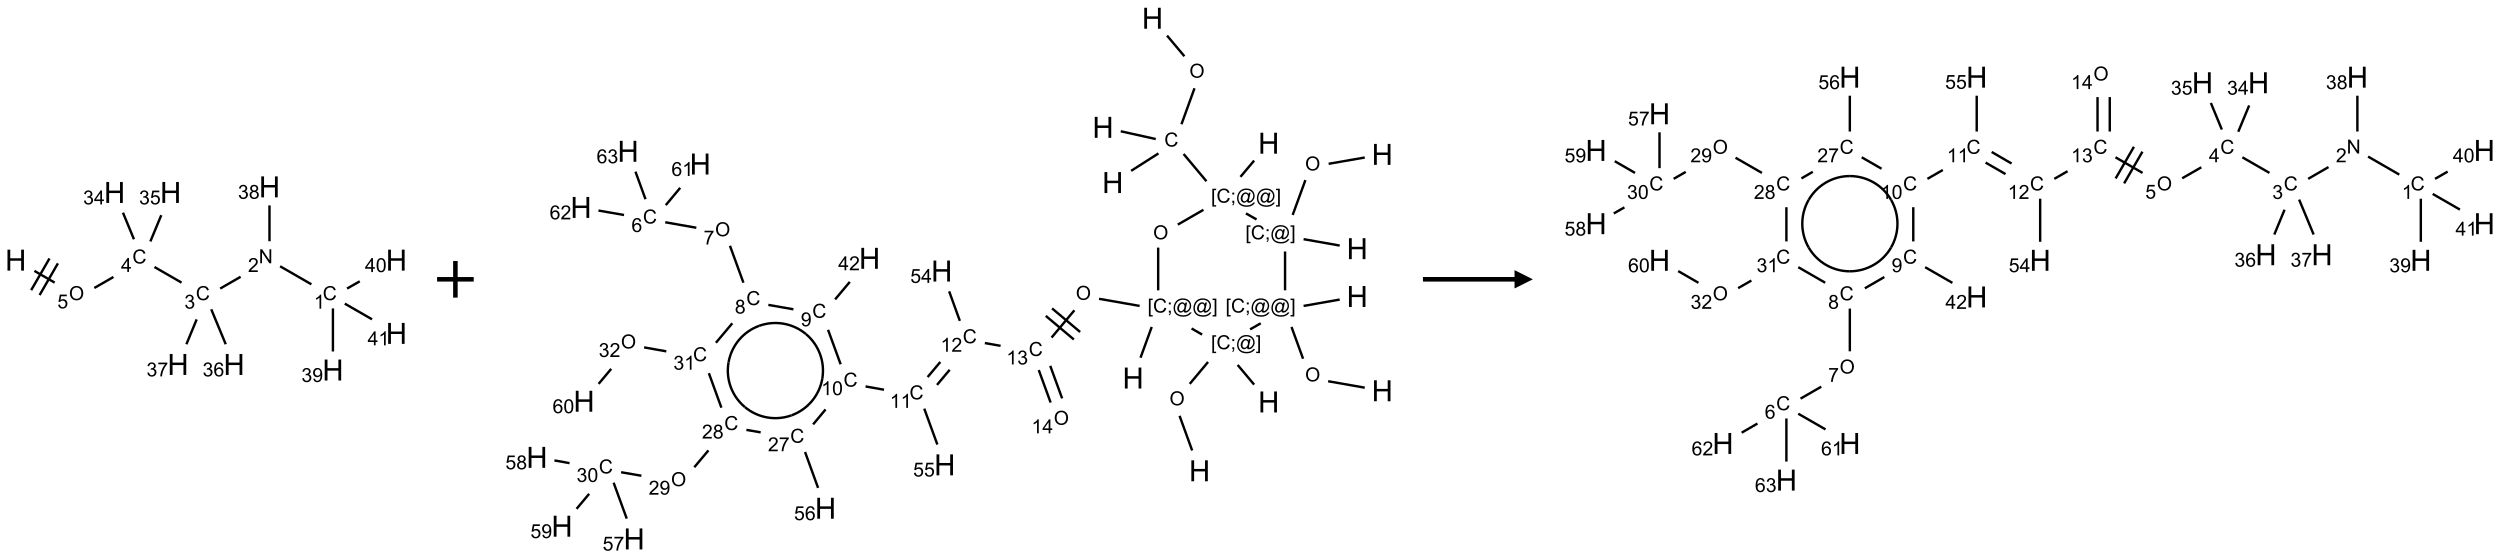 <?xml version="1.0" encoding="UTF-8"?>
<svg xmlns="http://www.w3.org/2000/svg" xmlns:xlink="http://www.w3.org/1999/xlink" width="1365" height="305" viewBox="0 0 1365 305">
<defs>
<g>
<g id="glyph-0-0">
<path d="M 2 0 L 2 -10 L 10 -10 L 10 0 Z M 2.25 -0.25 L 9.75 -0.25 L 9.75 -9.75 L 2.25 -9.75 Z M 2.25 -0.25 "/>
</g>
<g id="glyph-0-1">
<path d="M 1.281 0 L 1.281 -11.453 L 2.797 -11.453 L 2.797 -6.75 L 8.75 -6.75 L 8.75 -11.453 L 10.266 -11.453 L 10.266 0 L 8.75 0 L 8.75 -5.398 L 2.797 -5.398 L 2.797 0 Z M 1.281 0 "/>
</g>
<g id="glyph-1-0">
<path d="M 1.332 0 L 1.332 -6.668 L 6.668 -6.668 L 6.668 0 Z M 1.5 -0.168 L 6.5 -0.168 L 6.5 -6.5 L 1.5 -6.5 Z M 1.5 -0.168 "/>
</g>
<g id="glyph-1-1">
<path d="M 0.516 -3.719 C 0.516 -4.984 0.855 -5.977 1.535 -6.695 C 2.215 -7.414 3.094 -7.77 4.172 -7.77 C 4.875 -7.77 5.512 -7.602 6.078 -7.266 C 6.645 -6.93 7.074 -6.461 7.371 -5.855 C 7.668 -5.254 7.816 -4.57 7.816 -3.809 C 7.816 -3.035 7.66 -2.34 7.348 -1.73 C 7.035 -1.117 6.594 -0.656 6.02 -0.34 C 5.449 -0.027 4.828 0.129 4.168 0.129 C 3.449 0.129 2.805 -0.043 2.238 -0.391 C 1.672 -0.738 1.246 -1.211 0.953 -1.812 C 0.66 -2.414 0.516 -3.047 0.516 -3.719 Z M 1.559 -3.703 C 1.559 -2.781 1.805 -2.059 2.301 -1.527 C 2.793 -1 3.414 -0.734 4.16 -0.734 C 4.922 -0.734 5.547 -1 6.039 -1.535 C 6.531 -2.07 6.777 -2.828 6.777 -3.812 C 6.777 -4.434 6.672 -4.977 6.461 -5.441 C 6.25 -5.902 5.945 -6.262 5.539 -6.52 C 5.133 -6.773 4.68 -6.902 4.176 -6.902 C 3.461 -6.902 2.848 -6.656 2.332 -6.164 C 1.816 -5.672 1.559 -4.852 1.559 -3.703 Z M 1.559 -3.703 "/>
</g>
<g id="glyph-1-2">
<path d="M 0.441 -2 L 1.426 -2.082 C 1.5 -1.605 1.668 -1.242 1.934 -1.004 C 2.199 -0.762 2.52 -0.641 2.895 -0.641 C 3.348 -0.641 3.73 -0.812 4.043 -1.152 C 4.355 -1.492 4.512 -1.941 4.512 -2.504 C 4.512 -3.039 4.359 -3.461 4.059 -3.77 C 3.758 -4.078 3.367 -4.234 2.879 -4.234 C 2.578 -4.234 2.305 -4.164 2.062 -4.027 C 1.82 -3.891 1.629 -3.715 1.488 -3.496 L 0.609 -3.609 L 1.348 -7.531 L 5.145 -7.531 L 5.145 -6.637 L 2.098 -6.637 L 1.688 -4.582 C 2.145 -4.902 2.625 -5.062 3.129 -5.062 C 3.797 -5.062 4.359 -4.832 4.816 -4.371 C 5.277 -3.91 5.504 -3.312 5.504 -2.59 C 5.504 -1.898 5.305 -1.301 4.902 -0.797 C 4.41 -0.18 3.742 0.129 2.895 0.129 C 2.199 0.129 1.633 -0.062 1.195 -0.453 C 0.758 -0.844 0.504 -1.359 0.441 -2 Z M 0.441 -2 "/>
</g>
<g id="glyph-1-3">
<path d="M 6.27 -2.676 L 7.281 -2.422 C 7.07 -1.594 6.688 -0.961 6.137 -0.523 C 5.586 -0.086 4.914 0.129 4.121 0.129 C 3.297 0.129 2.629 -0.039 2.113 -0.371 C 1.598 -0.707 1.203 -1.191 0.934 -1.828 C 0.664 -2.465 0.531 -3.145 0.531 -3.875 C 0.531 -4.672 0.684 -5.363 0.988 -5.957 C 1.293 -6.547 1.723 -6.996 2.285 -7.305 C 2.844 -7.613 3.461 -7.766 4.137 -7.766 C 4.898 -7.766 5.543 -7.57 6.062 -7.184 C 6.582 -6.793 6.945 -6.246 7.152 -5.543 L 6.156 -5.309 C 5.98 -5.863 5.723 -6.266 5.387 -6.52 C 5.051 -6.773 4.625 -6.902 4.113 -6.902 C 3.527 -6.902 3.039 -6.762 2.645 -6.48 C 2.25 -6.199 1.973 -5.82 1.812 -5.348 C 1.652 -4.871 1.574 -4.383 1.574 -3.879 C 1.574 -3.23 1.668 -2.664 1.855 -2.18 C 2.047 -1.695 2.34 -1.332 2.738 -1.094 C 3.137 -0.855 3.57 -0.734 4.035 -0.734 C 4.602 -0.734 5.082 -0.898 5.473 -1.223 C 5.867 -1.551 6.133 -2.035 6.27 -2.676 Z M 6.27 -2.676 "/>
</g>
<g id="glyph-1-4">
<path d="M 3.449 0 L 3.449 -1.828 L 0.137 -1.828 L 0.137 -2.688 L 3.621 -7.637 L 4.387 -7.637 L 4.387 -2.688 L 5.418 -2.688 L 5.418 -1.828 L 4.387 -1.828 L 4.387 0 Z M 3.449 -2.688 L 3.449 -6.129 L 1.059 -2.688 Z M 3.449 -2.688 "/>
</g>
<g id="glyph-1-5">
<path d="M 0.449 -2.016 L 1.387 -2.141 C 1.492 -1.609 1.676 -1.227 1.934 -0.992 C 2.191 -0.758 2.508 -0.641 2.879 -0.641 C 3.32 -0.641 3.695 -0.793 3.996 -1.098 C 4.301 -1.402 4.453 -1.781 4.453 -2.234 C 4.453 -2.664 4.312 -3.02 4.031 -3.301 C 3.75 -3.578 3.391 -3.719 2.957 -3.719 C 2.781 -3.719 2.562 -3.684 2.297 -3.613 L 2.402 -4.438 C 2.465 -4.43 2.516 -4.426 2.551 -4.426 C 2.949 -4.426 3.312 -4.531 3.629 -4.738 C 3.949 -4.949 4.109 -5.27 4.109 -5.703 C 4.109 -6.047 3.992 -6.332 3.762 -6.559 C 3.527 -6.785 3.227 -6.895 2.859 -6.895 C 2.496 -6.895 2.191 -6.781 1.949 -6.551 C 1.707 -6.324 1.547 -5.98 1.48 -5.52 L 0.543 -5.688 C 0.656 -6.316 0.918 -6.805 1.324 -7.148 C 1.73 -7.492 2.234 -7.668 2.84 -7.668 C 3.254 -7.668 3.641 -7.578 3.988 -7.398 C 4.34 -7.219 4.609 -6.977 4.793 -6.668 C 4.98 -6.359 5.074 -6.031 5.074 -5.684 C 5.074 -5.352 4.984 -5.051 4.809 -4.781 C 4.629 -4.512 4.367 -4.297 4.02 -4.137 C 4.473 -4.031 4.824 -3.816 5.074 -3.488 C 5.324 -3.16 5.449 -2.75 5.449 -2.254 C 5.449 -1.59 5.203 -1.023 4.719 -0.559 C 4.234 -0.098 3.617 0.137 2.875 0.137 C 2.203 0.137 1.648 -0.062 1.207 -0.465 C 0.762 -0.863 0.512 -1.379 0.449 -2.016 Z M 0.449 -2.016 "/>
</g>
<g id="glyph-1-6">
<path d="M 0.812 0 L 0.812 -7.637 L 1.848 -7.637 L 5.859 -1.641 L 5.859 -7.637 L 6.828 -7.637 L 6.828 0 L 5.793 0 L 1.781 -6 L 1.781 0 Z M 0.812 0 "/>
</g>
<g id="glyph-1-7">
<path d="M 5.371 -0.902 L 5.371 0 L 0.324 0 C 0.316 -0.227 0.352 -0.441 0.434 -0.652 C 0.562 -0.996 0.766 -1.332 1.051 -1.668 C 1.332 -2 1.742 -2.387 2.277 -2.824 C 3.105 -3.504 3.668 -4.043 3.957 -4.441 C 4.25 -4.84 4.395 -5.215 4.395 -5.566 C 4.395 -5.938 4.262 -6.254 3.996 -6.508 C 3.73 -6.762 3.387 -6.891 2.957 -6.891 C 2.508 -6.891 2.145 -6.754 1.875 -6.484 C 1.605 -6.215 1.469 -5.84 1.465 -5.359 L 0.5 -5.457 C 0.566 -6.176 0.812 -6.727 1.246 -7.102 C 1.676 -7.477 2.254 -7.668 2.98 -7.668 C 3.711 -7.668 4.293 -7.465 4.719 -7.059 C 5.145 -6.652 5.359 -6.148 5.359 -5.547 C 5.359 -5.242 5.297 -4.941 5.172 -4.645 C 5.047 -4.352 4.84 -4.039 4.551 -3.715 C 4.262 -3.387 3.777 -2.938 3.105 -2.371 C 2.543 -1.898 2.18 -1.578 2.02 -1.41 C 1.859 -1.242 1.73 -1.07 1.625 -0.902 Z M 5.371 -0.902 "/>
</g>
<g id="glyph-1-8">
<path d="M 3.973 0 L 3.035 0 L 3.035 -5.973 C 2.809 -5.758 2.516 -5.543 2.148 -5.328 C 1.781 -5.113 1.453 -4.953 1.16 -4.844 L 1.16 -5.75 C 1.684 -5.996 2.145 -6.297 2.535 -6.645 C 2.93 -6.996 3.207 -7.336 3.371 -7.668 L 3.973 -7.668 Z M 3.973 0 "/>
</g>
<g id="glyph-1-9">
<path d="M 0.582 -1.766 L 1.484 -1.848 C 1.562 -1.426 1.707 -1.117 1.922 -0.926 C 2.137 -0.734 2.414 -0.641 2.75 -0.641 C 3.039 -0.641 3.289 -0.707 3.508 -0.84 C 3.727 -0.973 3.902 -1.148 4.043 -1.367 C 4.18 -1.586 4.297 -1.887 4.391 -2.262 C 4.484 -2.637 4.531 -3.016 4.531 -3.406 C 4.531 -3.449 4.531 -3.512 4.527 -3.594 C 4.34 -3.297 4.082 -3.055 3.758 -2.867 C 3.434 -2.68 3.082 -2.59 2.703 -2.59 C 2.07 -2.59 1.535 -2.816 1.098 -3.277 C 0.66 -3.734 0.441 -4.34 0.441 -5.09 C 0.441 -5.863 0.672 -6.484 1.129 -6.957 C 1.586 -7.43 2.156 -7.668 2.844 -7.668 C 3.34 -7.668 3.793 -7.531 4.207 -7.266 C 4.617 -7 4.93 -6.617 5.145 -6.121 C 5.355 -5.629 5.465 -4.91 5.465 -3.973 C 5.465 -2.996 5.359 -2.223 5.145 -1.645 C 4.934 -1.066 4.617 -0.625 4.199 -0.324 C 3.781 -0.02 3.293 0.129 2.73 0.129 C 2.133 0.129 1.645 -0.035 1.266 -0.367 C 0.887 -0.699 0.66 -1.164 0.582 -1.766 Z M 4.422 -5.137 C 4.422 -5.676 4.277 -6.102 3.992 -6.418 C 3.707 -6.734 3.359 -6.891 2.957 -6.891 C 2.543 -6.891 2.18 -6.719 1.871 -6.379 C 1.562 -6.039 1.406 -5.598 1.406 -5.059 C 1.406 -4.57 1.555 -4.176 1.848 -3.871 C 2.141 -3.566 2.5 -3.418 2.934 -3.418 C 3.367 -3.418 3.723 -3.57 4.004 -3.871 C 4.281 -4.176 4.422 -4.598 4.422 -5.137 Z M 4.422 -5.137 "/>
</g>
<g id="glyph-1-10">
<path d="M 0.441 -3.766 C 0.441 -4.668 0.535 -5.395 0.723 -5.945 C 0.906 -6.496 1.184 -6.922 1.551 -7.219 C 1.918 -7.516 2.375 -7.668 2.934 -7.668 C 3.344 -7.668 3.703 -7.586 4.012 -7.418 C 4.32 -7.254 4.574 -7.016 4.777 -6.707 C 4.977 -6.395 5.137 -6.016 5.25 -5.57 C 5.363 -5.125 5.422 -4.523 5.422 -3.766 C 5.422 -2.871 5.328 -2.148 5.145 -1.598 C 4.961 -1.047 4.688 -0.621 4.32 -0.32 C 3.953 -0.02 3.492 0.129 2.934 0.129 C 2.195 0.129 1.617 -0.133 1.199 -0.66 C 0.695 -1.297 0.441 -2.332 0.441 -3.766 Z M 1.406 -3.766 C 1.406 -2.512 1.555 -1.68 1.848 -1.262 C 2.141 -0.848 2.5 -0.641 2.934 -0.641 C 3.363 -0.641 3.727 -0.848 4.02 -1.266 C 4.312 -1.684 4.457 -2.516 4.457 -3.766 C 4.457 -5.023 4.312 -5.859 4.02 -6.27 C 3.727 -6.684 3.359 -6.891 2.922 -6.891 C 2.492 -6.891 2.148 -6.707 1.891 -6.344 C 1.566 -5.879 1.406 -5.02 1.406 -3.766 Z M 1.406 -3.766 "/>
</g>
<g id="glyph-1-11">
<path d="M 1.887 -4.141 C 1.496 -4.281 1.207 -4.484 1.02 -4.75 C 0.832 -5.016 0.738 -5.328 0.738 -5.699 C 0.738 -6.254 0.938 -6.719 1.34 -7.098 C 1.738 -7.477 2.27 -7.668 2.934 -7.668 C 3.598 -7.668 4.137 -7.473 4.543 -7.086 C 4.949 -6.699 5.152 -6.227 5.152 -5.672 C 5.152 -5.316 5.059 -5.008 4.871 -4.746 C 4.688 -4.484 4.406 -4.281 4.027 -4.141 C 4.496 -3.988 4.852 -3.742 5.098 -3.402 C 5.34 -3.062 5.465 -2.656 5.465 -2.184 C 5.465 -1.531 5.234 -0.98 4.77 -0.535 C 4.309 -0.09 3.703 0.129 2.949 0.129 C 2.195 0.129 1.586 -0.094 1.125 -0.539 C 0.664 -0.984 0.434 -1.543 0.434 -2.207 C 0.434 -2.703 0.559 -3.121 0.809 -3.457 C 1.062 -3.793 1.422 -4.02 1.887 -4.141 Z M 1.699 -5.73 C 1.699 -5.367 1.812 -5.074 2.047 -4.844 C 2.281 -4.613 2.582 -4.5 2.953 -4.5 C 3.312 -4.5 3.609 -4.613 3.84 -4.84 C 4.07 -5.066 4.188 -5.348 4.188 -5.676 C 4.188 -6.02 4.07 -6.309 3.832 -6.543 C 3.594 -6.777 3.297 -6.895 2.941 -6.895 C 2.586 -6.895 2.289 -6.781 2.051 -6.551 C 1.816 -6.324 1.699 -6.047 1.699 -5.73 Z M 1.395 -2.203 C 1.395 -1.938 1.461 -1.676 1.586 -1.426 C 1.711 -1.176 1.902 -0.984 2.152 -0.848 C 2.402 -0.711 2.672 -0.641 2.957 -0.641 C 3.406 -0.641 3.777 -0.785 4.066 -1.074 C 4.359 -1.363 4.504 -1.727 4.504 -2.172 C 4.504 -2.625 4.355 -2.996 4.055 -3.293 C 3.754 -3.586 3.379 -3.734 2.926 -3.734 C 2.484 -3.734 2.121 -3.59 1.832 -3.297 C 1.543 -3.004 1.395 -2.641 1.395 -2.203 Z M 1.395 -2.203 "/>
</g>
<g id="glyph-1-12">
<path d="M 5.309 -5.766 L 4.375 -5.691 C 4.293 -6.059 4.172 -6.328 4.02 -6.496 C 3.766 -6.762 3.453 -6.895 3.082 -6.895 C 2.785 -6.895 2.523 -6.812 2.297 -6.645 C 2 -6.43 1.77 -6.117 1.598 -5.703 C 1.43 -5.289 1.34 -4.703 1.332 -3.938 C 1.559 -4.281 1.836 -4.535 2.16 -4.703 C 2.488 -4.871 2.828 -4.953 3.188 -4.953 C 3.812 -4.953 4.344 -4.723 4.785 -4.262 C 5.223 -3.801 5.441 -3.207 5.441 -2.48 C 5.441 -2 5.34 -1.555 5.133 -1.145 C 4.926 -0.73 4.641 -0.418 4.281 -0.199 C 3.922 0.02 3.512 0.129 3.051 0.129 C 2.27 0.129 1.633 -0.156 1.141 -0.73 C 0.648 -1.305 0.402 -2.254 0.402 -3.574 C 0.402 -5.051 0.672 -6.121 1.219 -6.793 C 1.695 -7.375 2.336 -7.668 3.141 -7.668 C 3.742 -7.668 4.234 -7.5 4.617 -7.16 C 5 -6.824 5.23 -6.359 5.309 -5.766 Z M 1.48 -2.473 C 1.48 -2.152 1.547 -1.844 1.684 -1.547 C 1.82 -1.25 2.016 -1.027 2.262 -0.871 C 2.508 -0.719 2.766 -0.641 3.035 -0.641 C 3.434 -0.641 3.773 -0.801 4.059 -1.121 C 4.344 -1.441 4.484 -1.875 4.484 -2.422 C 4.484 -2.949 4.344 -3.367 4.062 -3.668 C 3.781 -3.973 3.426 -4.125 3 -4.125 C 2.578 -4.125 2.219 -3.973 1.922 -3.668 C 1.625 -3.363 1.48 -2.969 1.48 -2.473 Z M 1.48 -2.473 "/>
</g>
<g id="glyph-1-13">
<path d="M 0.504 -6.637 L 0.504 -7.535 L 5.449 -7.535 L 5.449 -6.809 C 4.961 -6.289 4.48 -5.602 4.004 -4.746 C 3.527 -3.887 3.156 -3.004 2.895 -2.098 C 2.707 -1.461 2.59 -0.762 2.535 0 L 1.574 0 C 1.582 -0.602 1.703 -1.328 1.926 -2.176 C 2.152 -3.027 2.477 -3.848 2.898 -4.637 C 3.32 -5.426 3.77 -6.094 4.246 -6.637 Z M 0.504 -6.637 "/>
</g>
<g id="glyph-1-14">
<path d="M 0.723 2.121 L 0.723 -7.637 L 2.793 -7.637 L 2.793 -6.859 L 1.66 -6.859 L 1.66 1.344 L 2.793 1.344 L 2.793 2.121 Z M 0.723 2.121 "/>
</g>
<g id="glyph-1-15">
<path d="M 0.949 -4.465 L 0.949 -5.531 L 2.016 -5.531 L 2.016 -4.465 Z M 0.949 0 L 0.949 -1.066 L 2.016 -1.066 L 2.016 0 C 2.016 0.391 1.945 0.711 1.809 0.949 C 1.668 1.191 1.449 1.379 1.145 1.512 L 0.887 1.109 C 1.082 1.023 1.23 0.895 1.324 0.727 C 1.418 0.559 1.469 0.316 1.48 0 Z M 0.949 0 "/>
</g>
<g id="glyph-1-16">
<path d="M 6.047 -0.848 C 5.82 -0.59 5.57 -0.379 5.289 -0.223 C 5.008 -0.062 4.73 0.016 4.449 0.016 C 4.141 0.016 3.84 -0.074 3.547 -0.254 C 3.254 -0.434 3.02 -0.715 2.836 -1.09 C 2.652 -1.465 2.562 -1.875 2.562 -2.324 C 2.562 -2.875 2.703 -3.43 2.988 -3.98 C 3.27 -4.535 3.621 -4.953 4.043 -5.23 C 4.461 -5.508 4.871 -5.645 5.266 -5.645 C 5.566 -5.645 5.855 -5.566 6.129 -5.41 C 6.402 -5.25 6.641 -5.012 6.84 -4.688 L 7.016 -5.496 L 7.949 -5.496 L 7.199 -2 C 7.094 -1.516 7.043 -1.246 7.043 -1.191 C 7.043 -1.098 7.078 -1.02 7.148 -0.949 C 7.219 -0.883 7.305 -0.848 7.406 -0.848 C 7.59 -0.848 7.832 -0.953 8.129 -1.168 C 8.527 -1.445 8.84 -1.816 9.07 -2.285 C 9.301 -2.75 9.418 -3.234 9.418 -3.73 C 9.418 -4.309 9.27 -4.852 8.973 -5.355 C 8.676 -5.859 8.23 -6.262 7.645 -6.562 C 7.055 -6.863 6.406 -7.016 5.691 -7.016 C 4.879 -7.016 4.137 -6.824 3.465 -6.445 C 2.793 -6.066 2.273 -5.52 1.902 -4.809 C 1.535 -4.098 1.348 -3.34 1.348 -2.527 C 1.348 -1.676 1.535 -0.941 1.902 -0.328 C 2.273 0.285 2.809 0.742 3.508 1.035 C 4.207 1.328 4.984 1.473 5.832 1.473 C 6.742 1.473 7.504 1.32 8.121 1.016 C 8.734 0.711 9.195 0.34 9.5 -0.098 L 10.441 -0.098 C 10.266 0.266 9.961 0.637 9.531 1.016 C 9.102 1.395 8.59 1.695 7.996 1.914 C 7.402 2.133 6.688 2.246 5.848 2.246 C 5.078 2.246 4.367 2.145 3.715 1.949 C 3.066 1.75 2.512 1.453 2.051 1.055 C 1.594 0.656 1.25 0.199 1.016 -0.316 C 0.723 -0.973 0.578 -1.684 0.578 -2.441 C 0.578 -3.289 0.75 -4.098 1.098 -4.863 C 1.523 -5.805 2.125 -6.527 2.902 -7.027 C 3.684 -7.527 4.629 -7.777 5.738 -7.777 C 6.602 -7.777 7.375 -7.602 8.059 -7.246 C 8.746 -6.895 9.285 -6.371 9.684 -5.672 C 10.02 -5.07 10.188 -4.418 10.188 -3.715 C 10.188 -2.707 9.832 -1.812 9.125 -1.031 C 8.492 -0.328 7.801 0.02 7.051 0.02 C 6.812 0.02 6.617 -0.016 6.473 -0.09 C 6.324 -0.16 6.215 -0.266 6.145 -0.402 C 6.102 -0.488 6.066 -0.637 6.047 -0.848 Z M 3.527 -2.262 C 3.527 -1.785 3.641 -1.414 3.863 -1.152 C 4.09 -0.887 4.348 -0.754 4.641 -0.754 C 4.836 -0.754 5.039 -0.812 5.254 -0.93 C 5.469 -1.047 5.676 -1.219 5.871 -1.449 C 6.066 -1.676 6.23 -1.969 6.355 -2.32 C 6.48 -2.672 6.543 -3.027 6.543 -3.379 C 6.543 -3.852 6.426 -4.219 6.191 -4.48 C 5.957 -4.738 5.672 -4.871 5.332 -4.871 C 5.109 -4.871 4.902 -4.812 4.707 -4.699 C 4.512 -4.586 4.32 -4.406 4.137 -4.156 C 3.953 -3.906 3.805 -3.602 3.691 -3.246 C 3.582 -2.887 3.527 -2.559 3.527 -2.262 Z M 3.527 -2.262 "/>
</g>
<g id="glyph-1-17">
<path d="M 2.27 2.121 L 0.203 2.121 L 0.203 1.344 L 1.332 1.344 L 1.332 -6.859 L 0.203 -6.859 L 0.203 -7.637 L 2.27 -7.637 Z M 2.27 2.121 "/>
</g>
</g>
</defs>
<path fill="none" stroke-width="0.033" stroke-linecap="butt" stroke-linejoin="miter" stroke="rgb(0%, 0%, 0%)" stroke-opacity="1" stroke-miterlimit="10" d="M 0.255 1.147 L 0.532 1.307 " transform="matrix(40, 0, 0, 40, 8.578, 102.035)"/>
<path fill="none" stroke-width="0.033" stroke-linecap="butt" stroke-linejoin="miter" stroke="rgb(0%, 0%, 0%)" stroke-opacity="1" stroke-miterlimit="10" d="M 0.326 1.477 L 0.576 1.044 " transform="matrix(40, 0, 0, 40, 8.578, 102.035)"/>
<path fill="none" stroke-width="0.033" stroke-linecap="butt" stroke-linejoin="miter" stroke="rgb(0%, 0%, 0%)" stroke-opacity="1" stroke-miterlimit="10" d="M 0.211 1.41 L 0.461 0.977 " transform="matrix(40, 0, 0, 40, 8.578, 102.035)"/>
<path fill="none" stroke-width="0.033" stroke-linecap="butt" stroke-linejoin="miter" stroke="rgb(0%, 0%, 0%)" stroke-opacity="1" stroke-miterlimit="10" d="M 1.073 1.38 L 1.334 1.23 " transform="matrix(40, 0, 0, 40, 8.578, 102.035)"/>
<path fill="none" stroke-width="0.033" stroke-linecap="butt" stroke-linejoin="miter" stroke="rgb(0%, 0%, 0%)" stroke-opacity="1" stroke-miterlimit="10" d="M 1.894 1.094 L 2.264 1.307 " transform="matrix(40, 0, 0, 40, 8.578, 102.035)"/>
<path fill="none" stroke-width="0.033" stroke-linecap="butt" stroke-linejoin="miter" stroke="rgb(0%, 0%, 0%)" stroke-opacity="1" stroke-miterlimit="10" d="M 2.791 1.388 L 3.07 1.227 " transform="matrix(40, 0, 0, 40, 8.578, 102.035)"/>
<path fill="none" stroke-width="0.033" stroke-linecap="butt" stroke-linejoin="miter" stroke="rgb(0%, 0%, 0%)" stroke-opacity="1" stroke-miterlimit="10" d="M 3.609 1.084 L 4.036 1.33 " transform="matrix(40, 0, 0, 40, 8.578, 102.035)"/>
<path fill="none" stroke-width="0.033" stroke-linecap="butt" stroke-linejoin="miter" stroke="rgb(0%, 0%, 0%)" stroke-opacity="1" stroke-miterlimit="10" d="M 4.33 1.659 L 4.33 2.247 " transform="matrix(40, 0, 0, 40, 8.578, 102.035)"/>
<path fill="none" stroke-width="0.033" stroke-linecap="butt" stroke-linejoin="miter" stroke="rgb(0%, 0%, 0%)" stroke-opacity="1" stroke-miterlimit="10" d="M 4.523 1.388 L 4.696 1.289 " transform="matrix(40, 0, 0, 40, 8.578, 102.035)"/>
<path fill="none" stroke-width="0.033" stroke-linecap="butt" stroke-linejoin="miter" stroke="rgb(0%, 0%, 0%)" stroke-opacity="1" stroke-miterlimit="10" d="M 4.492 1.594 L 4.864 1.808 " transform="matrix(40, 0, 0, 40, 8.578, 102.035)"/>
<path fill="none" stroke-width="0.033" stroke-linecap="butt" stroke-linejoin="miter" stroke="rgb(0%, 0%, 0%)" stroke-opacity="1" stroke-miterlimit="10" d="M 3.464 0.742 L 3.464 0.253 " transform="matrix(40, 0, 0, 40, 8.578, 102.035)"/>
<path fill="none" stroke-width="0.033" stroke-linecap="butt" stroke-linejoin="miter" stroke="rgb(0%, 0%, 0%)" stroke-opacity="1" stroke-miterlimit="10" d="M 2.669 1.671 L 2.867 2.148 " transform="matrix(40, 0, 0, 40, 8.578, 102.035)"/>
<path fill="none" stroke-width="0.033" stroke-linecap="butt" stroke-linejoin="miter" stroke="rgb(0%, 0%, 0%)" stroke-opacity="1" stroke-miterlimit="10" d="M 2.47 1.809 L 2.33 2.148 " transform="matrix(40, 0, 0, 40, 8.578, 102.035)"/>
<path fill="none" stroke-width="0.033" stroke-linecap="butt" stroke-linejoin="miter" stroke="rgb(0%, 0%, 0%)" stroke-opacity="1" stroke-miterlimit="10" d="M 1.614 0.715 L 1.464 0.352 " transform="matrix(40, 0, 0, 40, 8.578, 102.035)"/>
<path fill="none" stroke-width="0.033" stroke-linecap="butt" stroke-linejoin="miter" stroke="rgb(0%, 0%, 0%)" stroke-opacity="1" stroke-miterlimit="10" d="M 1.838 0.745 L 1.987 0.386 " transform="matrix(40, 0, 0, 40, 8.578, 102.035)"/>
<g fill="rgb(0%, 0%, 0%)" fill-opacity="1">
<use xlink:href="#glyph-0-1" x="2.805" y="147.762"/>
</g>
<g fill="rgb(0%, 0%, 0%)" fill-opacity="1">
<use xlink:href="#glyph-1-1" x="37.641" y="163.883"/>
</g>
<g fill="rgb(0%, 0%, 0%)" fill-opacity="1">
<use xlink:href="#glyph-1-2" x="31.316" y="168.383"/>
</g>
<g fill="rgb(0%, 0%, 0%)" fill-opacity="1">
<use xlink:href="#glyph-1-3" x="72.266" y="143.879"/>
</g>
<g fill="rgb(0%, 0%, 0%)" fill-opacity="1">
<use xlink:href="#glyph-1-4" x="66.047" y="148.484"/>
</g>
<g fill="rgb(0%, 0%, 0%)" fill-opacity="1">
<use xlink:href="#glyph-1-3" x="106.91" y="163.879"/>
</g>
<g fill="rgb(0%, 0%, 0%)" fill-opacity="1">
<use xlink:href="#glyph-1-5" x="100.656" y="168.516"/>
</g>
<g fill="rgb(0%, 0%, 0%)" fill-opacity="1">
<use xlink:href="#glyph-1-6" x="141.27" y="143.746"/>
</g>
<g fill="rgb(0%, 0%, 0%)" fill-opacity="1">
<use xlink:href="#glyph-1-7" x="135.379" y="148.516"/>
</g>
<g fill="rgb(0%, 0%, 0%)" fill-opacity="1">
<use xlink:href="#glyph-1-3" x="176.191" y="163.879"/>
</g>
<g fill="rgb(0%, 0%, 0%)" fill-opacity="1">
<use xlink:href="#glyph-1-8" x="171.41" y="168.516"/>
</g>
<g fill="rgb(0%, 0%, 0%)" fill-opacity="1">
<use xlink:href="#glyph-0-1" x="176.012" y="207.762"/>
</g>
<g fill="rgb(0%, 0%, 0%)" fill-opacity="1">
<use xlink:href="#glyph-1-5" x="164.562" y="208.555"/>
<use xlink:href="#glyph-1-9" x="170.495" y="208.555"/>
</g>
<g fill="rgb(0%, 0%, 0%)" fill-opacity="1">
<use xlink:href="#glyph-0-1" x="210.652" y="147.762"/>
</g>
<g fill="rgb(0%, 0%, 0%)" fill-opacity="1">
<use xlink:href="#glyph-1-4" x="199.246" y="148.555"/>
<use xlink:href="#glyph-1-10" x="205.178" y="148.555"/>
</g>
<g fill="rgb(0%, 0%, 0%)" fill-opacity="1">
<use xlink:href="#glyph-0-1" x="210.652" y="187.762"/>
</g>
<g fill="rgb(0%, 0%, 0%)" fill-opacity="1">
<use xlink:href="#glyph-1-4" x="200.691" y="188.555"/>
<use xlink:href="#glyph-1-8" x="206.624" y="188.555"/>
</g>
<g fill="rgb(0%, 0%, 0%)" fill-opacity="1">
<use xlink:href="#glyph-0-1" x="141.371" y="107.762"/>
</g>
<g fill="rgb(0%, 0%, 0%)" fill-opacity="1">
<use xlink:href="#glyph-1-5" x="129.922" y="108.555"/>
<use xlink:href="#glyph-1-11" x="135.854" y="108.555"/>
</g>
<g fill="rgb(0%, 0%, 0%)" fill-opacity="1">
<use xlink:href="#glyph-0-1" x="122.035" y="204.719"/>
</g>
<g fill="rgb(0%, 0%, 0%)" fill-opacity="1">
<use xlink:href="#glyph-1-5" x="110.609" y="205.512"/>
<use xlink:href="#glyph-1-12" x="116.542" y="205.512"/>
</g>
<g fill="rgb(0%, 0%, 0%)" fill-opacity="1">
<use xlink:href="#glyph-0-1" x="91.422" y="204.719"/>
</g>
<g fill="rgb(0%, 0%, 0%)" fill-opacity="1">
<use xlink:href="#glyph-1-5" x="79.988" y="205.512"/>
<use xlink:href="#glyph-1-13" x="85.921" y="205.512"/>
</g>
<g fill="rgb(0%, 0%, 0%)" fill-opacity="1">
<use xlink:href="#glyph-0-1" x="56.781" y="110.809"/>
</g>
<g fill="rgb(0%, 0%, 0%)" fill-opacity="1">
<use xlink:href="#glyph-1-5" x="45.379" y="111.602"/>
<use xlink:href="#glyph-1-4" x="51.311" y="111.602"/>
</g>
<g fill="rgb(0%, 0%, 0%)" fill-opacity="1">
<use xlink:href="#glyph-0-1" x="87.395" y="110.809"/>
</g>
<g fill="rgb(0%, 0%, 0%)" fill-opacity="1">
<use xlink:href="#glyph-1-5" x="75.902" y="111.602"/>
<use xlink:href="#glyph-1-2" x="81.835" y="111.602"/>
</g>
<path fill="none" stroke-width="0.062" stroke-linecap="butt" stroke-linejoin="miter" stroke="rgb(0%, 0%, 0%)" stroke-opacity="1" stroke-miterlimit="10" d="M 0 0 L 0.5 0 M 0.25 -0.25 L 0.25 0.25 " transform="matrix(40, 0, 0, 40, 238.648, 152.5)"/>
<path fill="none" stroke-width="0.033" stroke-linecap="butt" stroke-linejoin="miter" stroke="rgb(0%, 0%, 0%)" stroke-opacity="1" stroke-miterlimit="10" d="M 8.601 0.237 L 8.838 0.519 " transform="matrix(40, 0, 0, 40, 293.16, 9.955)"/>
<path fill="none" stroke-width="0.033" stroke-linecap="butt" stroke-linejoin="miter" stroke="rgb(0%, 0%, 0%)" stroke-opacity="1" stroke-miterlimit="10" d="M 8.976 0.956 L 8.798 1.447 " transform="matrix(40, 0, 0, 40, 293.16, 9.955)"/>
<path fill="none" stroke-width="0.033" stroke-linecap="butt" stroke-linejoin="miter" stroke="rgb(0%, 0%, 0%)" stroke-opacity="1" stroke-miterlimit="10" d="M 8.484 1.845 L 8.111 2.083 " transform="matrix(40, 0, 0, 40, 293.16, 9.955)"/>
<path fill="none" stroke-width="0.033" stroke-linecap="butt" stroke-linejoin="miter" stroke="rgb(0%, 0%, 0%)" stroke-opacity="1" stroke-miterlimit="10" d="M 8.447 1.649 L 7.969 1.543 " transform="matrix(40, 0, 0, 40, 293.16, 9.955)"/>
<path fill="none" stroke-width="0.033" stroke-linecap="butt" stroke-linejoin="miter" stroke="rgb(0%, 0%, 0%)" stroke-opacity="1" stroke-miterlimit="10" d="M 8.827 1.853 L 9.139 2.225 " transform="matrix(40, 0, 0, 40, 293.16, 9.955)"/>
<path fill="none" stroke-width="0.033" stroke-linecap="butt" stroke-linejoin="miter" stroke="rgb(0%, 0%, 0%)" stroke-opacity="1" stroke-miterlimit="10" d="M 9.603 2.165 L 9.79 1.943 " transform="matrix(40, 0, 0, 40, 293.16, 9.955)"/>
<path fill="none" stroke-width="0.033" stroke-linecap="butt" stroke-linejoin="miter" stroke="rgb(0%, 0%, 0%)" stroke-opacity="1" stroke-miterlimit="10" d="M 9.098 2.615 L 8.748 2.817 " transform="matrix(40, 0, 0, 40, 293.16, 9.955)"/>
<path fill="none" stroke-width="0.033" stroke-linecap="butt" stroke-linejoin="miter" stroke="rgb(0%, 0%, 0%)" stroke-opacity="1" stroke-miterlimit="10" d="M 8.48 3.131 L 8.48 3.714 " transform="matrix(40, 0, 0, 40, 293.16, 9.955)"/>
<path fill="none" stroke-width="0.033" stroke-linecap="butt" stroke-linejoin="miter" stroke="rgb(0%, 0%, 0%)" stroke-opacity="1" stroke-miterlimit="10" d="M 8.392 4.214 L 8.239 4.634 " transform="matrix(40, 0, 0, 40, 293.16, 9.955)"/>
<path fill="none" stroke-width="0.033" stroke-linecap="butt" stroke-linejoin="miter" stroke="rgb(0%, 0%, 0%)" stroke-opacity="1" stroke-miterlimit="10" d="M 8.227 3.927 L 7.673 3.83 " transform="matrix(40, 0, 0, 40, 293.16, 9.955)"/>
<path fill="none" stroke-width="0.033" stroke-linecap="butt" stroke-linejoin="miter" stroke="rgb(0%, 0%, 0%)" stroke-opacity="1" stroke-miterlimit="10" d="M 7.336 3.987 L 7.025 4.359 " transform="matrix(40, 0, 0, 40, 293.16, 9.955)"/>
<path fill="none" stroke-width="0.033" stroke-linecap="butt" stroke-linejoin="miter" stroke="rgb(0%, 0%, 0%)" stroke-opacity="1" stroke-miterlimit="10" d="M 6.946 4.063 L 7.329 4.385 " transform="matrix(40, 0, 0, 40, 293.16, 9.955)"/>
<path fill="none" stroke-width="0.033" stroke-linecap="butt" stroke-linejoin="miter" stroke="rgb(0%, 0%, 0%)" stroke-opacity="1" stroke-miterlimit="10" d="M 7.032 3.961 L 7.415 4.283 " transform="matrix(40, 0, 0, 40, 293.16, 9.955)"/>
<path fill="none" stroke-width="0.033" stroke-linecap="butt" stroke-linejoin="miter" stroke="rgb(0%, 0%, 0%)" stroke-opacity="1" stroke-miterlimit="10" d="M 6.329 4.472 L 6.114 4.434 " transform="matrix(40, 0, 0, 40, 293.16, 9.955)"/>
<path fill="none" stroke-width="0.033" stroke-linecap="butt" stroke-linejoin="miter" stroke="rgb(0%, 0%, 0%)" stroke-opacity="1" stroke-miterlimit="10" d="M 5.506 4.692 L 5.333 4.898 " transform="matrix(40, 0, 0, 40, 293.16, 9.955)"/>
<path fill="none" stroke-width="0.033" stroke-linecap="butt" stroke-linejoin="miter" stroke="rgb(0%, 0%, 0%)" stroke-opacity="1" stroke-miterlimit="10" d="M 5.634 4.799 L 5.461 5.005 " transform="matrix(40, 0, 0, 40, 293.16, 9.955)"/>
<path fill="none" stroke-width="0.033" stroke-linecap="butt" stroke-linejoin="miter" stroke="rgb(0%, 0%, 0%)" stroke-opacity="1" stroke-miterlimit="10" d="M 4.738 5.071 L 4.486 5.026 " transform="matrix(40, 0, 0, 40, 293.16, 9.955)"/>
<path fill="none" stroke-width="0.033" stroke-linecap="butt" stroke-linejoin="miter" stroke="rgb(0%, 0%, 0%)" stroke-opacity="1" stroke-miterlimit="10" d="M 4.146 4.724 L 3.974 4.253 " transform="matrix(40, 0, 0, 40, 293.16, 9.955)"/>
<path fill="none" stroke-width="0.033" stroke-linecap="butt" stroke-linejoin="miter" stroke="rgb(0%, 0%, 0%)" stroke-opacity="1" stroke-miterlimit="10" d="M 4.07 3.838 L 4.271 3.599 " transform="matrix(40, 0, 0, 40, 293.16, 9.955)"/>
<path fill="none" stroke-width="0.033" stroke-linecap="butt" stroke-linejoin="miter" stroke="rgb(0%, 0%, 0%)" stroke-opacity="1" stroke-miterlimit="10" d="M 3.501 3.973 L 3.159 3.913 " transform="matrix(40, 0, 0, 40, 293.16, 9.955)"/>
<path fill="none" stroke-width="0.033" stroke-linecap="butt" stroke-linejoin="miter" stroke="rgb(0%, 0%, 0%)" stroke-opacity="1" stroke-miterlimit="10" d="M 2.819 3.61 L 2.635 3.106 " transform="matrix(40, 0, 0, 40, 293.16, 9.955)"/>
<path fill="none" stroke-width="0.033" stroke-linecap="butt" stroke-linejoin="miter" stroke="rgb(0%, 0%, 0%)" stroke-opacity="1" stroke-miterlimit="10" d="M 2.176 2.86 L 1.751 2.785 " transform="matrix(40, 0, 0, 40, 293.16, 9.955)"/>
<path fill="none" stroke-width="0.033" stroke-linecap="butt" stroke-linejoin="miter" stroke="rgb(0%, 0%, 0%)" stroke-opacity="1" stroke-miterlimit="10" d="M 1.759 2.551 L 1.956 2.315 " transform="matrix(40, 0, 0, 40, 293.16, 9.955)"/>
<path fill="none" stroke-width="0.033" stroke-linecap="butt" stroke-linejoin="miter" stroke="rgb(0%, 0%, 0%)" stroke-opacity="1" stroke-miterlimit="10" d="M 1.189 2.686 L 0.84 2.625 " transform="matrix(40, 0, 0, 40, 293.16, 9.955)"/>
<path fill="none" stroke-width="0.033" stroke-linecap="butt" stroke-linejoin="miter" stroke="rgb(0%, 0%, 0%)" stroke-opacity="1" stroke-miterlimit="10" d="M 1.482 2.47 L 1.345 2.094 " transform="matrix(40, 0, 0, 40, 293.16, 9.955)"/>
<path fill="none" stroke-width="0.033" stroke-linecap="butt" stroke-linejoin="miter" stroke="rgb(0%, 0%, 0%)" stroke-opacity="1" stroke-miterlimit="10" d="M 2.667 4.164 L 2.443 4.43 " transform="matrix(40, 0, 0, 40, 293.16, 9.955)"/>
<path fill="none" stroke-width="0.033" stroke-linecap="butt" stroke-linejoin="miter" stroke="rgb(0%, 0%, 0%)" stroke-opacity="1" stroke-miterlimit="10" d="M 1.766 4.547 L 1.463 4.493 " transform="matrix(40, 0, 0, 40, 293.16, 9.955)"/>
<path fill="none" stroke-width="0.033" stroke-linecap="butt" stroke-linejoin="miter" stroke="rgb(0%, 0%, 0%)" stroke-opacity="1" stroke-miterlimit="10" d="M 1.014 4.786 L 0.842 4.991 " transform="matrix(40, 0, 0, 40, 293.16, 9.955)"/>
<path fill="none" stroke-width="0.033" stroke-linecap="butt" stroke-linejoin="miter" stroke="rgb(0%, 0%, 0%)" stroke-opacity="1" stroke-miterlimit="10" d="M 2.347 4.845 L 2.518 5.316 " transform="matrix(40, 0, 0, 40, 293.16, 9.955)"/>
<path fill="none" stroke-width="0.033" stroke-linecap="butt" stroke-linejoin="miter" stroke="rgb(0%, 0%, 0%)" stroke-opacity="1" stroke-miterlimit="10" d="M 2.341 5.899 L 2.148 6.129 " transform="matrix(40, 0, 0, 40, 293.16, 9.955)"/>
<path fill="none" stroke-width="0.033" stroke-linecap="butt" stroke-linejoin="miter" stroke="rgb(0%, 0%, 0%)" stroke-opacity="1" stroke-miterlimit="10" d="M 1.426 6.245 L 1.149 6.197 " transform="matrix(40, 0, 0, 40, 293.16, 9.955)"/>
<path fill="none" stroke-width="0.033" stroke-linecap="butt" stroke-linejoin="miter" stroke="rgb(0%, 0%, 0%)" stroke-opacity="1" stroke-miterlimit="10" d="M 1.047 6.34 L 1.226 6.83 " transform="matrix(40, 0, 0, 40, 293.16, 9.955)"/>
<path fill="none" stroke-width="0.033" stroke-linecap="butt" stroke-linejoin="miter" stroke="rgb(0%, 0%, 0%)" stroke-opacity="1" stroke-miterlimit="10" d="M 0.445 6.073 L 0.239 6.036 " transform="matrix(40, 0, 0, 40, 293.16, 9.955)"/>
<path fill="none" stroke-width="0.033" stroke-linecap="butt" stroke-linejoin="miter" stroke="rgb(0%, 0%, 0%)" stroke-opacity="1" stroke-miterlimit="10" d="M 0.713 6.492 L 0.541 6.697 " transform="matrix(40, 0, 0, 40, 293.16, 9.955)"/>
<path fill="none" stroke-width="0.033" stroke-linecap="butt" stroke-linejoin="miter" stroke="rgb(0%, 0%, 0%)" stroke-opacity="1" stroke-miterlimit="10" d="M 2.859 5.619 L 3.054 5.653 " transform="matrix(40, 0, 0, 40, 293.16, 9.955)"/>
<path fill="none" stroke-width="0.033" stroke-linecap="butt" stroke-linejoin="miter" stroke="rgb(0%, 0%, 0%)" stroke-opacity="1" stroke-miterlimit="10" d="M 3.77 5.544 L 3.94 5.34 " transform="matrix(40, 0, 0, 40, 293.16, 9.955)"/>
<path fill="none" stroke-width="0.033" stroke-linecap="butt" stroke-linejoin="miter" stroke="rgb(0%, 0%, 0%)" stroke-opacity="1" stroke-miterlimit="10" d="M 3.66 5.921 L 3.838 6.411 " transform="matrix(40, 0, 0, 40, 293.16, 9.955)"/>
<path fill="none" stroke-width="0.033" stroke-linecap="butt" stroke-linejoin="miter" stroke="rgb(0%, 0%, 0%)" stroke-opacity="1" stroke-miterlimit="10" d="M 5.287 5.329 L 5.466 5.819 " transform="matrix(40, 0, 0, 40, 293.16, 9.955)"/>
<path fill="none" stroke-width="0.033" stroke-linecap="butt" stroke-linejoin="miter" stroke="rgb(0%, 0%, 0%)" stroke-opacity="1" stroke-miterlimit="10" d="M 5.773 4.131 L 5.627 3.728 " transform="matrix(40, 0, 0, 40, 293.16, 9.955)"/>
<path fill="none" stroke-width="0.033" stroke-linecap="butt" stroke-linejoin="miter" stroke="rgb(0%, 0%, 0%)" stroke-opacity="1" stroke-miterlimit="10" d="M 6.85 4.802 L 7.012 5.246 " transform="matrix(40, 0, 0, 40, 293.16, 9.955)"/>
<path fill="none" stroke-width="0.033" stroke-linecap="butt" stroke-linejoin="miter" stroke="rgb(0%, 0%, 0%)" stroke-opacity="1" stroke-miterlimit="10" d="M 7.007 4.745 L 7.169 5.189 " transform="matrix(40, 0, 0, 40, 293.16, 9.955)"/>
<path fill="none" stroke-width="0.033" stroke-linecap="butt" stroke-linejoin="miter" stroke="rgb(0%, 0%, 0%)" stroke-opacity="1" stroke-miterlimit="10" d="M 8.936 4.235 L 9.08 4.318 " transform="matrix(40, 0, 0, 40, 293.16, 9.955)"/>
<path fill="none" stroke-width="0.033" stroke-linecap="butt" stroke-linejoin="miter" stroke="rgb(0%, 0%, 0%)" stroke-opacity="1" stroke-miterlimit="10" d="M 9.565 4.733 L 9.79 5.001 " transform="matrix(40, 0, 0, 40, 293.16, 9.955)"/>
<path fill="none" stroke-width="0.033" stroke-linecap="butt" stroke-linejoin="miter" stroke="rgb(0%, 0%, 0%)" stroke-opacity="1" stroke-miterlimit="10" d="M 9.161 4.692 L 8.911 4.991 " transform="matrix(40, 0, 0, 40, 293.16, 9.955)"/>
<path fill="none" stroke-width="0.033" stroke-linecap="butt" stroke-linejoin="miter" stroke="rgb(0%, 0%, 0%)" stroke-opacity="1" stroke-miterlimit="10" d="M 8.772 5.427 L 8.944 5.9 " transform="matrix(40, 0, 0, 40, 293.16, 9.955)"/>
<path fill="none" stroke-width="0.033" stroke-linecap="butt" stroke-linejoin="miter" stroke="rgb(0%, 0%, 0%)" stroke-opacity="1" stroke-miterlimit="10" d="M 9.735 4.247 L 9.88 4.164 " transform="matrix(40, 0, 0, 40, 293.16, 9.955)"/>
<path fill="none" stroke-width="0.033" stroke-linecap="butt" stroke-linejoin="miter" stroke="rgb(0%, 0%, 0%)" stroke-opacity="1" stroke-miterlimit="10" d="M 10.465 3.927 L 10.958 3.84 " transform="matrix(40, 0, 0, 40, 293.16, 9.955)"/>
<path fill="none" stroke-width="0.033" stroke-linecap="butt" stroke-linejoin="miter" stroke="rgb(0%, 0%, 0%)" stroke-opacity="1" stroke-miterlimit="10" d="M 10.3 4.214 L 10.458 4.648 " transform="matrix(40, 0, 0, 40, 293.16, 9.955)"/>
<path fill="none" stroke-width="0.033" stroke-linecap="butt" stroke-linejoin="miter" stroke="rgb(0%, 0%, 0%)" stroke-opacity="1" stroke-miterlimit="10" d="M 10.8 4.955 L 11.3 5.043 " transform="matrix(40, 0, 0, 40, 293.16, 9.955)"/>
<path fill="none" stroke-width="0.033" stroke-linecap="butt" stroke-linejoin="miter" stroke="rgb(0%, 0%, 0%)" stroke-opacity="1" stroke-miterlimit="10" d="M 10.212 3.714 L 10.212 3.184 " transform="matrix(40, 0, 0, 40, 293.16, 9.955)"/>
<path fill="none" stroke-width="0.033" stroke-linecap="butt" stroke-linejoin="miter" stroke="rgb(0%, 0%, 0%)" stroke-opacity="1" stroke-miterlimit="10" d="M 9.823 2.747 L 9.678 2.664 " transform="matrix(40, 0, 0, 40, 293.16, 9.955)"/>
<path fill="none" stroke-width="0.033" stroke-linecap="butt" stroke-linejoin="miter" stroke="rgb(0%, 0%, 0%)" stroke-opacity="1" stroke-miterlimit="10" d="M 10.465 3.016 L 10.958 3.103 " transform="matrix(40, 0, 0, 40, 293.16, 9.955)"/>
<path fill="none" stroke-width="0.033" stroke-linecap="butt" stroke-linejoin="miter" stroke="rgb(0%, 0%, 0%)" stroke-opacity="1" stroke-miterlimit="10" d="M 10.316 2.685 L 10.49 2.209 " transform="matrix(40, 0, 0, 40, 293.16, 9.955)"/>
<path fill="none" stroke-width="0.033" stroke-linecap="butt" stroke-linejoin="miter" stroke="rgb(0%, 0%, 0%)" stroke-opacity="1" stroke-miterlimit="10" d="M 10.807 1.987 L 11.3 1.901 " transform="matrix(40, 0, 0, 40, 293.16, 9.955)"/>
<path fill="none" stroke-width="0.033" stroke-linecap="butt" stroke-linejoin="miter" stroke="rgb(0%, 0%, 0%)" stroke-opacity="1" stroke-miterlimit="10" d="M 3.673 4.312 C 3.85 4.461 3.935 4.694 3.895 4.922 " transform="matrix(40, 0, 0, 40, 293.16, 9.955)"/>
<path fill="none" stroke-width="0.033" stroke-linecap="butt" stroke-linejoin="miter" stroke="rgb(0%, 0%, 0%)" stroke-opacity="1" stroke-miterlimit="10" d="M 3.033 4.199 C 3.251 4.12 3.495 4.163 3.673 4.312 " transform="matrix(40, 0, 0, 40, 293.16, 9.955)"/>
<path fill="none" stroke-width="0.033" stroke-linecap="butt" stroke-linejoin="miter" stroke="rgb(0%, 0%, 0%)" stroke-opacity="1" stroke-miterlimit="10" d="M 2.616 4.697 C 2.656 4.468 2.815 4.278 3.033 4.199 " transform="matrix(40, 0, 0, 40, 293.16, 9.955)"/>
<path fill="none" stroke-width="0.033" stroke-linecap="butt" stroke-linejoin="miter" stroke="rgb(0%, 0%, 0%)" stroke-opacity="1" stroke-miterlimit="10" d="M 2.838 5.307 C 2.66 5.158 2.575 4.925 2.616 4.697 " transform="matrix(40, 0, 0, 40, 293.16, 9.955)"/>
<path fill="none" stroke-width="0.033" stroke-linecap="butt" stroke-linejoin="miter" stroke="rgb(0%, 0%, 0%)" stroke-opacity="1" stroke-miterlimit="10" d="M 3.477 5.42 C 3.259 5.499 3.015 5.456 2.838 5.307 " transform="matrix(40, 0, 0, 40, 293.16, 9.955)"/>
<path fill="none" stroke-width="0.033" stroke-linecap="butt" stroke-linejoin="miter" stroke="rgb(0%, 0%, 0%)" stroke-opacity="1" stroke-miterlimit="10" d="M 3.895 4.922 C 3.855 5.151 3.695 5.34 3.477 5.42 " transform="matrix(40, 0, 0, 40, 293.16, 9.955)"/>
<g fill="rgb(0%, 0%, 0%)" fill-opacity="1">
<use xlink:href="#glyph-0-1" x="623.488" y="15.684"/>
</g>
<g fill="rgb(0%, 0%, 0%)" fill-opacity="1">
<use xlink:href="#glyph-1-1" x="649.395" y="42.445"/>
</g>
<g fill="rgb(0%, 0%, 0%)" fill-opacity="1">
<use xlink:href="#glyph-1-3" x="635.695" y="80.031"/>
</g>
<g fill="rgb(0%, 0%, 0%)" fill-opacity="1">
<use xlink:href="#glyph-0-1" x="601.781" y="105.402"/>
</g>
<g fill="rgb(0%, 0%, 0%)" fill-opacity="1">
<use xlink:href="#glyph-0-1" x="596.465" y="75.254"/>
</g>
<g fill="rgb(0%, 0%, 0%)" fill-opacity="1">
<use xlink:href="#glyph-1-14" x="661.215" y="110.68"/>
<use xlink:href="#glyph-1-3" x="664.178" y="110.68"/>
<use xlink:href="#glyph-1-15" x="671.882" y="110.68"/>
<use xlink:href="#glyph-1-16" x="674.845" y="110.68"/>
<use xlink:href="#glyph-1-16" x="685.673" y="110.68"/>
<use xlink:href="#glyph-1-17" x="696.501" y="110.68"/>
</g>
<g fill="rgb(0%, 0%, 0%)" fill-opacity="1">
<use xlink:href="#glyph-0-1" x="686.941" y="83.914"/>
</g>
<g fill="rgb(0%, 0%, 0%)" fill-opacity="1">
<use xlink:href="#glyph-1-1" x="629.605" y="130.676"/>
</g>
<g fill="rgb(0%, 0%, 0%)" fill-opacity="1">
<use xlink:href="#glyph-1-14" x="626.57" y="170.68"/>
<use xlink:href="#glyph-1-3" x="629.534" y="170.68"/>
<use xlink:href="#glyph-1-15" x="637.237" y="170.68"/>
<use xlink:href="#glyph-1-16" x="640.201" y="170.68"/>
<use xlink:href="#glyph-1-16" x="651.029" y="170.68"/>
<use xlink:href="#glyph-1-17" x="661.857" y="170.68"/>
</g>
<g fill="rgb(0%, 0%, 0%)" fill-opacity="1">
<use xlink:href="#glyph-0-1" x="612.906" y="212.141"/>
</g>
<g fill="rgb(0%, 0%, 0%)" fill-opacity="1">
<use xlink:href="#glyph-1-1" x="587.391" y="163.73"/>
</g>
<g fill="rgb(0%, 0%, 0%)" fill-opacity="1">
<use xlink:href="#glyph-1-3" x="561.664" y="194.367"/>
</g>
<g fill="rgb(0%, 0%, 0%)" fill-opacity="1">
<use xlink:href="#glyph-1-8" x="549.48" y="199.004"/>
<use xlink:href="#glyph-1-5" x="555.413" y="199.004"/>
</g>
<g fill="rgb(0%, 0%, 0%)" fill-opacity="1">
<use xlink:href="#glyph-1-3" x="525.645" y="187.422"/>
</g>
<g fill="rgb(0%, 0%, 0%)" fill-opacity="1">
<use xlink:href="#glyph-1-8" x="513.539" y="192.059"/>
<use xlink:href="#glyph-1-7" x="519.471" y="192.059"/>
</g>
<g fill="rgb(0%, 0%, 0%)" fill-opacity="1">
<use xlink:href="#glyph-1-3" x="496.559" y="218.062"/>
</g>
<g fill="rgb(0%, 0%, 0%)" fill-opacity="1">
<use xlink:href="#glyph-1-8" x="485.848" y="222.699"/>
<use xlink:href="#glyph-1-8" x="491.78" y="222.699"/>
</g>
<g fill="rgb(0%, 0%, 0%)" fill-opacity="1">
<use xlink:href="#glyph-1-3" x="460.543" y="211.117"/>
</g>
<g fill="rgb(0%, 0%, 0%)" fill-opacity="1">
<use xlink:href="#glyph-1-8" x="448.383" y="215.754"/>
<use xlink:href="#glyph-1-10" x="454.315" y="215.754"/>
</g>
<g fill="rgb(0%, 0%, 0%)" fill-opacity="1">
<use xlink:href="#glyph-1-3" x="443.488" y="173.527"/>
</g>
<g fill="rgb(0%, 0%, 0%)" fill-opacity="1">
<use xlink:href="#glyph-1-9" x="437.219" y="178.164"/>
</g>
<g fill="rgb(0%, 0%, 0%)" fill-opacity="1">
<use xlink:href="#glyph-0-1" x="469.02" y="146.77"/>
</g>
<g fill="rgb(0%, 0%, 0%)" fill-opacity="1">
<use xlink:href="#glyph-1-4" x="457.664" y="147.562"/>
<use xlink:href="#glyph-1-7" x="463.596" y="147.562"/>
</g>
<g fill="rgb(0%, 0%, 0%)" fill-opacity="1">
<use xlink:href="#glyph-1-3" x="407.469" y="166.582"/>
</g>
<g fill="rgb(0%, 0%, 0%)" fill-opacity="1">
<use xlink:href="#glyph-1-11" x="401.203" y="171.219"/>
</g>
<g fill="rgb(0%, 0%, 0%)" fill-opacity="1">
<use xlink:href="#glyph-1-1" x="390.43" y="129"/>
</g>
<g fill="rgb(0%, 0%, 0%)" fill-opacity="1">
<use xlink:href="#glyph-1-13" x="384.16" y="133.504"/>
</g>
<g fill="rgb(0%, 0%, 0%)" fill-opacity="1">
<use xlink:href="#glyph-1-3" x="351.02" y="122.051"/>
</g>
<g fill="rgb(0%, 0%, 0%)" fill-opacity="1">
<use xlink:href="#glyph-1-12" x="344.773" y="126.684"/>
</g>
<g fill="rgb(0%, 0%, 0%)" fill-opacity="1">
<use xlink:href="#glyph-0-1" x="376.555" y="95.289"/>
</g>
<g fill="rgb(0%, 0%, 0%)" fill-opacity="1">
<use xlink:href="#glyph-1-12" x="366.594" y="96.082"/>
<use xlink:href="#glyph-1-8" x="372.526" y="96.082"/>
</g>
<g fill="rgb(0%, 0%, 0%)" fill-opacity="1">
<use xlink:href="#glyph-0-1" x="311.449" y="118.988"/>
</g>
<g fill="rgb(0%, 0%, 0%)" fill-opacity="1">
<use xlink:href="#glyph-1-12" x="300.094" y="119.777"/>
<use xlink:href="#glyph-1-7" x="306.026" y="119.777"/>
</g>
<g fill="rgb(0%, 0%, 0%)" fill-opacity="1">
<use xlink:href="#glyph-0-1" x="337.16" y="88.344"/>
</g>
<g fill="rgb(0%, 0%, 0%)" fill-opacity="1">
<use xlink:href="#glyph-1-12" x="325.727" y="89.137"/>
<use xlink:href="#glyph-1-5" x="331.659" y="89.137"/>
</g>
<g fill="rgb(0%, 0%, 0%)" fill-opacity="1">
<use xlink:href="#glyph-1-3" x="378.383" y="197.227"/>
</g>
<g fill="rgb(0%, 0%, 0%)" fill-opacity="1">
<use xlink:href="#glyph-1-5" x="367.672" y="201.859"/>
<use xlink:href="#glyph-1-8" x="373.604" y="201.859"/>
</g>
<g fill="rgb(0%, 0%, 0%)" fill-opacity="1">
<use xlink:href="#glyph-1-1" x="339.008" y="190.281"/>
</g>
<g fill="rgb(0%, 0%, 0%)" fill-opacity="1">
<use xlink:href="#glyph-1-5" x="326.887" y="194.914"/>
<use xlink:href="#glyph-1-7" x="332.819" y="194.914"/>
</g>
<g fill="rgb(0%, 0%, 0%)" fill-opacity="1">
<use xlink:href="#glyph-0-1" x="313.098" y="224.805"/>
</g>
<g fill="rgb(0%, 0%, 0%)" fill-opacity="1">
<use xlink:href="#glyph-1-12" x="301.691" y="225.598"/>
<use xlink:href="#glyph-1-10" x="307.624" y="225.598"/>
</g>
<g fill="rgb(0%, 0%, 0%)" fill-opacity="1">
<use xlink:href="#glyph-1-3" x="395.438" y="234.812"/>
</g>
<g fill="rgb(0%, 0%, 0%)" fill-opacity="1">
<use xlink:href="#glyph-1-7" x="383.242" y="239.449"/>
<use xlink:href="#glyph-1-11" x="389.174" y="239.449"/>
</g>
<g fill="rgb(0%, 0%, 0%)" fill-opacity="1">
<use xlink:href="#glyph-1-1" x="366.367" y="265.457"/>
</g>
<g fill="rgb(0%, 0%, 0%)" fill-opacity="1">
<use xlink:href="#glyph-1-7" x="354.152" y="270.09"/>
<use xlink:href="#glyph-1-9" x="360.085" y="270.09"/>
</g>
<g fill="rgb(0%, 0%, 0%)" fill-opacity="1">
<use xlink:href="#glyph-1-3" x="326.961" y="258.508"/>
</g>
<g fill="rgb(0%, 0%, 0%)" fill-opacity="1">
<use xlink:href="#glyph-1-5" x="314.801" y="263.145"/>
<use xlink:href="#glyph-1-10" x="320.733" y="263.145"/>
</g>
<g fill="rgb(0%, 0%, 0%)" fill-opacity="1">
<use xlink:href="#glyph-0-1" x="340.461" y="299.98"/>
</g>
<g fill="rgb(0%, 0%, 0%)" fill-opacity="1">
<use xlink:href="#glyph-1-2" x="329.027" y="300.641"/>
<use xlink:href="#glyph-1-13" x="334.96" y="300.641"/>
</g>
<g fill="rgb(0%, 0%, 0%)" fill-opacity="1">
<use xlink:href="#glyph-0-1" x="287.387" y="255.445"/>
</g>
<g fill="rgb(0%, 0%, 0%)" fill-opacity="1">
<use xlink:href="#glyph-1-2" x="275.938" y="256.238"/>
<use xlink:href="#glyph-1-11" x="281.87" y="256.238"/>
</g>
<g fill="rgb(0%, 0%, 0%)" fill-opacity="1">
<use xlink:href="#glyph-0-1" x="301.07" y="293.031"/>
</g>
<g fill="rgb(0%, 0%, 0%)" fill-opacity="1">
<use xlink:href="#glyph-1-2" x="289.617" y="293.824"/>
<use xlink:href="#glyph-1-9" x="295.549" y="293.824"/>
</g>
<g fill="rgb(0%, 0%, 0%)" fill-opacity="1">
<use xlink:href="#glyph-1-3" x="431.457" y="241.758"/>
</g>
<g fill="rgb(0%, 0%, 0%)" fill-opacity="1">
<use xlink:href="#glyph-1-7" x="419.273" y="246.395"/>
<use xlink:href="#glyph-1-13" x="425.206" y="246.395"/>
</g>
<g fill="rgb(0%, 0%, 0%)" fill-opacity="1">
<use xlink:href="#glyph-0-1" x="444.957" y="283.23"/>
</g>
<g fill="rgb(0%, 0%, 0%)" fill-opacity="1">
<use xlink:href="#glyph-1-2" x="433.527" y="284.02"/>
<use xlink:href="#glyph-1-12" x="439.46" y="284.02"/>
</g>
<g fill="rgb(0%, 0%, 0%)" fill-opacity="1">
<use xlink:href="#glyph-0-1" x="510.062" y="259.535"/>
</g>
<g fill="rgb(0%, 0%, 0%)" fill-opacity="1">
<use xlink:href="#glyph-1-2" x="498.57" y="260.191"/>
<use xlink:href="#glyph-1-2" x="504.503" y="260.191"/>
</g>
<g fill="rgb(0%, 0%, 0%)" fill-opacity="1">
<use xlink:href="#glyph-0-1" x="508.41" y="153.715"/>
</g>
<g fill="rgb(0%, 0%, 0%)" fill-opacity="1">
<use xlink:href="#glyph-1-2" x="497.008" y="154.477"/>
<use xlink:href="#glyph-1-4" x="502.94" y="154.477"/>
</g>
<g fill="rgb(0%, 0%, 0%)" fill-opacity="1">
<use xlink:href="#glyph-1-1" x="575.359" y="231.957"/>
</g>
<g fill="rgb(0%, 0%, 0%)" fill-opacity="1">
<use xlink:href="#glyph-1-8" x="563.191" y="236.59"/>
<use xlink:href="#glyph-1-4" x="569.124" y="236.59"/>
</g>
<g fill="rgb(0%, 0%, 0%)" fill-opacity="1">
<use xlink:href="#glyph-1-14" x="661.215" y="190.68"/>
<use xlink:href="#glyph-1-3" x="664.178" y="190.68"/>
<use xlink:href="#glyph-1-15" x="671.882" y="190.68"/>
<use xlink:href="#glyph-1-16" x="674.845" y="190.68"/>
<use xlink:href="#glyph-1-17" x="685.673" y="190.68"/>
</g>
<g fill="rgb(0%, 0%, 0%)" fill-opacity="1">
<use xlink:href="#glyph-0-1" x="686.941" y="225.195"/>
</g>
<g fill="rgb(0%, 0%, 0%)" fill-opacity="1">
<use xlink:href="#glyph-1-1" x="638.535" y="221.316"/>
</g>
<g fill="rgb(0%, 0%, 0%)" fill-opacity="1">
<use xlink:href="#glyph-0-1" x="649.199" y="262.785"/>
</g>
<g fill="rgb(0%, 0%, 0%)" fill-opacity="1">
<use xlink:href="#glyph-1-14" x="669.145" y="170.68"/>
<use xlink:href="#glyph-1-3" x="672.108" y="170.68"/>
<use xlink:href="#glyph-1-15" x="679.811" y="170.68"/>
<use xlink:href="#glyph-1-16" x="682.775" y="170.68"/>
<use xlink:href="#glyph-1-16" x="693.603" y="170.68"/>
<use xlink:href="#glyph-1-17" x="704.431" y="170.68"/>
</g>
<g fill="rgb(0%, 0%, 0%)" fill-opacity="1">
<use xlink:href="#glyph-0-1" x="735.262" y="167.609"/>
</g>
<g fill="rgb(0%, 0%, 0%)" fill-opacity="1">
<use xlink:href="#glyph-1-1" x="712.57" y="208.262"/>
</g>
<g fill="rgb(0%, 0%, 0%)" fill-opacity="1">
<use xlink:href="#glyph-0-1" x="748.941" y="219.086"/>
</g>
<g fill="rgb(0%, 0%, 0%)" fill-opacity="1">
<use xlink:href="#glyph-1-14" x="679.973" y="130.68"/>
<use xlink:href="#glyph-1-3" x="682.936" y="130.68"/>
<use xlink:href="#glyph-1-15" x="690.639" y="130.68"/>
<use xlink:href="#glyph-1-16" x="693.603" y="130.68"/>
<use xlink:href="#glyph-1-17" x="704.431" y="130.68"/>
</g>
<g fill="rgb(0%, 0%, 0%)" fill-opacity="1">
<use xlink:href="#glyph-0-1" x="735.262" y="141.5"/>
</g>
<g fill="rgb(0%, 0%, 0%)" fill-opacity="1">
<use xlink:href="#glyph-1-1" x="712.57" y="93.086"/>
</g>
<g fill="rgb(0%, 0%, 0%)" fill-opacity="1">
<use xlink:href="#glyph-0-1" x="748.941" y="90.02"/>
</g>
<path fill-rule="nonzero" fill="rgb(0%, 0%, 0%)" fill-opacity="1" d="M 776.938 153.75 L 826.938 153.75 L 826.938 157.5 L 836.938 152.5 L 826.938 147.5 L 826.938 151.25 L 776.938 151.25 "/>
<path fill="none" stroke-width="0.033" stroke-linecap="butt" stroke-linejoin="miter" stroke="rgb(0%, 0%, 0%)" stroke-opacity="1" stroke-miterlimit="10" d="M 10.964 1.33 L 10.538 1.084 " transform="matrix(40, 0, 0, 40, 871.449, 42.133)"/>
<path fill="none" stroke-width="0.033" stroke-linecap="butt" stroke-linejoin="miter" stroke="rgb(0%, 0%, 0%)" stroke-opacity="1" stroke-miterlimit="10" d="M 9.998 1.227 L 9.72 1.388 " transform="matrix(40, 0, 0, 40, 871.449, 42.133)"/>
<path fill="none" stroke-width="0.033" stroke-linecap="butt" stroke-linejoin="miter" stroke="rgb(0%, 0%, 0%)" stroke-opacity="1" stroke-miterlimit="10" d="M 9.192 1.307 L 8.822 1.094 " transform="matrix(40, 0, 0, 40, 871.449, 42.133)"/>
<path fill="none" stroke-width="0.033" stroke-linecap="butt" stroke-linejoin="miter" stroke="rgb(0%, 0%, 0%)" stroke-opacity="1" stroke-miterlimit="10" d="M 8.262 1.23 L 8.001 1.38 " transform="matrix(40, 0, 0, 40, 871.449, 42.133)"/>
<path fill="none" stroke-width="0.033" stroke-linecap="butt" stroke-linejoin="miter" stroke="rgb(0%, 0%, 0%)" stroke-opacity="1" stroke-miterlimit="10" d="M 7.46 1.307 L 7.09 1.094 " transform="matrix(40, 0, 0, 40, 871.449, 42.133)"/>
<path fill="none" stroke-width="0.033" stroke-linecap="butt" stroke-linejoin="miter" stroke="rgb(0%, 0%, 0%)" stroke-opacity="1" stroke-miterlimit="10" d="M 7.342 0.95 L 7.092 1.383 " transform="matrix(40, 0, 0, 40, 871.449, 42.133)"/>
<path fill="none" stroke-width="0.033" stroke-linecap="butt" stroke-linejoin="miter" stroke="rgb(0%, 0%, 0%)" stroke-opacity="1" stroke-miterlimit="10" d="M 7.458 1.017 L 7.208 1.45 " transform="matrix(40, 0, 0, 40, 871.449, 42.133)"/>
<path fill="none" stroke-width="0.033" stroke-linecap="butt" stroke-linejoin="miter" stroke="rgb(0%, 0%, 0%)" stroke-opacity="1" stroke-miterlimit="10" d="M 6.436 1.284 L 6.255 1.388 " transform="matrix(40, 0, 0, 40, 871.449, 42.133)"/>
<path fill="none" stroke-width="0.033" stroke-linecap="butt" stroke-linejoin="miter" stroke="rgb(0%, 0%, 0%)" stroke-opacity="1" stroke-miterlimit="10" d="M 5.672 1.179 L 5.4 1.021 " transform="matrix(40, 0, 0, 40, 871.449, 42.133)"/>
<path fill="none" stroke-width="0.033" stroke-linecap="butt" stroke-linejoin="miter" stroke="rgb(0%, 0%, 0%)" stroke-opacity="1" stroke-miterlimit="10" d="M 5.589 1.323 L 5.317 1.166 " transform="matrix(40, 0, 0, 40, 871.449, 42.133)"/>
<path fill="none" stroke-width="0.033" stroke-linecap="butt" stroke-linejoin="miter" stroke="rgb(0%, 0%, 0%)" stroke-opacity="1" stroke-miterlimit="10" d="M 4.733 1.267 L 4.523 1.388 " transform="matrix(40, 0, 0, 40, 871.449, 42.133)"/>
<path fill="none" stroke-width="0.033" stroke-linecap="butt" stroke-linejoin="miter" stroke="rgb(0%, 0%, 0%)" stroke-opacity="1" stroke-miterlimit="10" d="M 4.33 1.775 L 4.33 2.242 " transform="matrix(40, 0, 0, 40, 871.449, 42.133)"/>
<path fill="none" stroke-width="0.033" stroke-linecap="butt" stroke-linejoin="miter" stroke="rgb(0%, 0%, 0%)" stroke-opacity="1" stroke-miterlimit="10" d="M 4.492 2.594 L 4.864 2.808 " transform="matrix(40, 0, 0, 40, 871.449, 42.133)"/>
<path fill="none" stroke-width="0.033" stroke-linecap="butt" stroke-linejoin="miter" stroke="rgb(0%, 0%, 0%)" stroke-opacity="1" stroke-miterlimit="10" d="M 3.935 2.728 L 3.669 2.882 " transform="matrix(40, 0, 0, 40, 871.449, 42.133)"/>
<path fill="none" stroke-width="0.033" stroke-linecap="butt" stroke-linejoin="miter" stroke="rgb(0%, 0%, 0%)" stroke-opacity="1" stroke-miterlimit="10" d="M 3.464 3.159 L 3.464 3.742 " transform="matrix(40, 0, 0, 40, 871.449, 42.133)"/>
<path fill="none" stroke-width="0.033" stroke-linecap="butt" stroke-linejoin="miter" stroke="rgb(0%, 0%, 0%)" stroke-opacity="1" stroke-miterlimit="10" d="M 3.074 4.225 L 2.791 4.388 " transform="matrix(40, 0, 0, 40, 871.449, 42.133)"/>
<path fill="none" stroke-width="0.033" stroke-linecap="butt" stroke-linejoin="miter" stroke="rgb(0%, 0%, 0%)" stroke-opacity="1" stroke-miterlimit="10" d="M 2.76 4.594 L 3.132 4.808 " transform="matrix(40, 0, 0, 40, 871.449, 42.133)"/>
<path fill="none" stroke-width="0.033" stroke-linecap="butt" stroke-linejoin="miter" stroke="rgb(0%, 0%, 0%)" stroke-opacity="1" stroke-miterlimit="10" d="M 2.203 4.728 L 1.987 4.853 " transform="matrix(40, 0, 0, 40, 871.449, 42.133)"/>
<path fill="none" stroke-width="0.033" stroke-linecap="butt" stroke-linejoin="miter" stroke="rgb(0%, 0%, 0%)" stroke-opacity="1" stroke-miterlimit="10" d="M 2.598 4.659 L 2.598 5.247 " transform="matrix(40, 0, 0, 40, 871.449, 42.133)"/>
<path fill="none" stroke-width="0.033" stroke-linecap="butt" stroke-linejoin="miter" stroke="rgb(0%, 0%, 0%)" stroke-opacity="1" stroke-miterlimit="10" d="M 3.128 2.806 L 2.76 2.594 " transform="matrix(40, 0, 0, 40, 871.449, 42.133)"/>
<path fill="none" stroke-width="0.033" stroke-linecap="butt" stroke-linejoin="miter" stroke="rgb(0%, 0%, 0%)" stroke-opacity="1" stroke-miterlimit="10" d="M 2.12 2.776 L 1.939 2.88 " transform="matrix(40, 0, 0, 40, 871.449, 42.133)"/>
<path fill="none" stroke-width="0.033" stroke-linecap="butt" stroke-linejoin="miter" stroke="rgb(0%, 0%, 0%)" stroke-opacity="1" stroke-miterlimit="10" d="M 1.398 2.807 L 1.121 2.647 " transform="matrix(40, 0, 0, 40, 871.449, 42.133)"/>
<path fill="none" stroke-width="0.033" stroke-linecap="butt" stroke-linejoin="miter" stroke="rgb(0%, 0%, 0%)" stroke-opacity="1" stroke-miterlimit="10" d="M 2.598 2.242 L 2.598 1.775 " transform="matrix(40, 0, 0, 40, 871.449, 42.133)"/>
<path fill="none" stroke-width="0.033" stroke-linecap="butt" stroke-linejoin="miter" stroke="rgb(0%, 0%, 0%)" stroke-opacity="1" stroke-miterlimit="10" d="M 2.264 1.307 L 1.904 1.1 " transform="matrix(40, 0, 0, 40, 871.449, 42.133)"/>
<path fill="none" stroke-width="0.033" stroke-linecap="butt" stroke-linejoin="miter" stroke="rgb(0%, 0%, 0%)" stroke-opacity="1" stroke-miterlimit="10" d="M 1.224 1.293 L 1.059 1.388 " transform="matrix(40, 0, 0, 40, 871.449, 42.133)"/>
<path fill="none" stroke-width="0.033" stroke-linecap="butt" stroke-linejoin="miter" stroke="rgb(0%, 0%, 0%)" stroke-opacity="1" stroke-miterlimit="10" d="M 0.866 1.242 L 0.866 0.753 " transform="matrix(40, 0, 0, 40, 871.449, 42.133)"/>
<path fill="none" stroke-width="0.033" stroke-linecap="butt" stroke-linejoin="miter" stroke="rgb(0%, 0%, 0%)" stroke-opacity="1" stroke-miterlimit="10" d="M 0.387 1.777 L 0.242 1.86 " transform="matrix(40, 0, 0, 40, 871.449, 42.133)"/>
<path fill="none" stroke-width="0.033" stroke-linecap="butt" stroke-linejoin="miter" stroke="rgb(0%, 0%, 0%)" stroke-opacity="1" stroke-miterlimit="10" d="M 0.532 1.307 L 0.255 1.147 " transform="matrix(40, 0, 0, 40, 871.449, 42.133)"/>
<path fill="none" stroke-width="0.033" stroke-linecap="butt" stroke-linejoin="miter" stroke="rgb(0%, 0%, 0%)" stroke-opacity="1" stroke-miterlimit="10" d="M 2.803 1.382 L 2.958 1.292 " transform="matrix(40, 0, 0, 40, 871.449, 42.133)"/>
<path fill="none" stroke-width="0.033" stroke-linecap="butt" stroke-linejoin="miter" stroke="rgb(0%, 0%, 0%)" stroke-opacity="1" stroke-miterlimit="10" d="M 3.626 1.094 L 3.897 1.25 " transform="matrix(40, 0, 0, 40, 871.449, 42.133)"/>
<path fill="none" stroke-width="0.033" stroke-linecap="butt" stroke-linejoin="miter" stroke="rgb(0%, 0%, 0%)" stroke-opacity="1" stroke-miterlimit="10" d="M 3.464 0.742 L 3.464 0.253 " transform="matrix(40, 0, 0, 40, 871.449, 42.133)"/>
<path fill="none" stroke-width="0.033" stroke-linecap="butt" stroke-linejoin="miter" stroke="rgb(0%, 0%, 0%)" stroke-opacity="1" stroke-miterlimit="10" d="M 5.196 0.742 L 5.196 0.253 " transform="matrix(40, 0, 0, 40, 871.449, 42.133)"/>
<path fill="none" stroke-width="0.033" stroke-linecap="butt" stroke-linejoin="miter" stroke="rgb(0%, 0%, 0%)" stroke-opacity="1" stroke-miterlimit="10" d="M 6.062 1.659 L 6.062 2.247 " transform="matrix(40, 0, 0, 40, 871.449, 42.133)"/>
<path fill="none" stroke-width="0.033" stroke-linecap="butt" stroke-linejoin="miter" stroke="rgb(0%, 0%, 0%)" stroke-opacity="1" stroke-miterlimit="10" d="M 7.012 0.742 L 7.012 0.272 " transform="matrix(40, 0, 0, 40, 871.449, 42.133)"/>
<path fill="none" stroke-width="0.033" stroke-linecap="butt" stroke-linejoin="miter" stroke="rgb(0%, 0%, 0%)" stroke-opacity="1" stroke-miterlimit="10" d="M 6.845 0.742 L 6.845 0.272 " transform="matrix(40, 0, 0, 40, 871.449, 42.133)"/>
<path fill="none" stroke-width="0.033" stroke-linecap="butt" stroke-linejoin="miter" stroke="rgb(0%, 0%, 0%)" stroke-opacity="1" stroke-miterlimit="10" d="M 8.766 0.745 L 8.915 0.386 " transform="matrix(40, 0, 0, 40, 871.449, 42.133)"/>
<path fill="none" stroke-width="0.033" stroke-linecap="butt" stroke-linejoin="miter" stroke="rgb(0%, 0%, 0%)" stroke-opacity="1" stroke-miterlimit="10" d="M 8.542 0.715 L 8.392 0.352 " transform="matrix(40, 0, 0, 40, 871.449, 42.133)"/>
<path fill="none" stroke-width="0.033" stroke-linecap="butt" stroke-linejoin="miter" stroke="rgb(0%, 0%, 0%)" stroke-opacity="1" stroke-miterlimit="10" d="M 9.398 1.809 L 9.258 2.148 " transform="matrix(40, 0, 0, 40, 871.449, 42.133)"/>
<path fill="none" stroke-width="0.033" stroke-linecap="butt" stroke-linejoin="miter" stroke="rgb(0%, 0%, 0%)" stroke-opacity="1" stroke-miterlimit="10" d="M 9.597 1.671 L 9.795 2.148 " transform="matrix(40, 0, 0, 40, 871.449, 42.133)"/>
<path fill="none" stroke-width="0.033" stroke-linecap="butt" stroke-linejoin="miter" stroke="rgb(0%, 0%, 0%)" stroke-opacity="1" stroke-miterlimit="10" d="M 10.392 0.742 L 10.392 0.253 " transform="matrix(40, 0, 0, 40, 871.449, 42.133)"/>
<path fill="none" stroke-width="0.033" stroke-linecap="butt" stroke-linejoin="miter" stroke="rgb(0%, 0%, 0%)" stroke-opacity="1" stroke-miterlimit="10" d="M 11.258 1.659 L 11.258 2.247 " transform="matrix(40, 0, 0, 40, 871.449, 42.133)"/>
<path fill="none" stroke-width="0.033" stroke-linecap="butt" stroke-linejoin="miter" stroke="rgb(0%, 0%, 0%)" stroke-opacity="1" stroke-miterlimit="10" d="M 11.452 1.388 L 11.624 1.289 " transform="matrix(40, 0, 0, 40, 871.449, 42.133)"/>
<path fill="none" stroke-width="0.033" stroke-linecap="butt" stroke-linejoin="miter" stroke="rgb(0%, 0%, 0%)" stroke-opacity="1" stroke-miterlimit="10" d="M 11.42 1.594 L 11.792 1.808 " transform="matrix(40, 0, 0, 40, 871.449, 42.133)"/>
<path fill="none" stroke-width="0.033" stroke-linecap="butt" stroke-linejoin="miter" stroke="rgb(0%, 0%, 0%)" stroke-opacity="1" stroke-miterlimit="10" d="M 4.027 1.675 C 4.143 1.876 4.143 2.124 4.027 2.325 " transform="matrix(40, 0, 0, 40, 871.449, 42.133)"/>
<path fill="none" stroke-width="0.033" stroke-linecap="butt" stroke-linejoin="miter" stroke="rgb(0%, 0%, 0%)" stroke-opacity="1" stroke-miterlimit="10" d="M 3.464 1.35 C 3.696 1.35 3.911 1.474 4.027 1.675 " transform="matrix(40, 0, 0, 40, 871.449, 42.133)"/>
<path fill="none" stroke-width="0.033" stroke-linecap="butt" stroke-linejoin="miter" stroke="rgb(0%, 0%, 0%)" stroke-opacity="1" stroke-miterlimit="10" d="M 2.902 1.675 C 3.018 1.474 3.232 1.35 3.464 1.35 " transform="matrix(40, 0, 0, 40, 871.449, 42.133)"/>
<path fill="none" stroke-width="0.033" stroke-linecap="butt" stroke-linejoin="miter" stroke="rgb(0%, 0%, 0%)" stroke-opacity="1" stroke-miterlimit="10" d="M 2.902 2.325 C 2.786 2.124 2.786 1.876 2.902 1.675 " transform="matrix(40, 0, 0, 40, 871.449, 42.133)"/>
<path fill="none" stroke-width="0.033" stroke-linecap="butt" stroke-linejoin="miter" stroke="rgb(0%, 0%, 0%)" stroke-opacity="1" stroke-miterlimit="10" d="M 3.464 2.65 C 3.232 2.65 3.018 2.526 2.902 2.325 " transform="matrix(40, 0, 0, 40, 871.449, 42.133)"/>
<path fill="none" stroke-width="0.033" stroke-linecap="butt" stroke-linejoin="miter" stroke="rgb(0%, 0%, 0%)" stroke-opacity="1" stroke-miterlimit="10" d="M 4.027 2.325 C 3.911 2.526 3.696 2.65 3.464 2.65 " transform="matrix(40, 0, 0, 40, 871.449, 42.133)"/>
<g fill="rgb(0%, 0%, 0%)" fill-opacity="1">
<use xlink:href="#glyph-1-3" x="1316.191" y="103.977"/>
</g>
<g fill="rgb(0%, 0%, 0%)" fill-opacity="1">
<use xlink:href="#glyph-1-8" x="1311.41" y="108.613"/>
</g>
<g fill="rgb(0%, 0%, 0%)" fill-opacity="1">
<use xlink:href="#glyph-1-6" x="1281.266" y="83.844"/>
</g>
<g fill="rgb(0%, 0%, 0%)" fill-opacity="1">
<use xlink:href="#glyph-1-7" x="1275.375" y="88.613"/>
</g>
<g fill="rgb(0%, 0%, 0%)" fill-opacity="1">
<use xlink:href="#glyph-1-3" x="1246.906" y="103.977"/>
</g>
<g fill="rgb(0%, 0%, 0%)" fill-opacity="1">
<use xlink:href="#glyph-1-5" x="1240.656" y="108.613"/>
</g>
<g fill="rgb(0%, 0%, 0%)" fill-opacity="1">
<use xlink:href="#glyph-1-3" x="1212.266" y="83.977"/>
</g>
<g fill="rgb(0%, 0%, 0%)" fill-opacity="1">
<use xlink:href="#glyph-1-4" x="1206.047" y="88.582"/>
</g>
<g fill="rgb(0%, 0%, 0%)" fill-opacity="1">
<use xlink:href="#glyph-1-1" x="1177.641" y="103.98"/>
</g>
<g fill="rgb(0%, 0%, 0%)" fill-opacity="1">
<use xlink:href="#glyph-1-2" x="1171.316" y="108.48"/>
</g>
<g fill="rgb(0%, 0%, 0%)" fill-opacity="1">
<use xlink:href="#glyph-1-3" x="1142.984" y="83.977"/>
</g>
<g fill="rgb(0%, 0%, 0%)" fill-opacity="1">
<use xlink:href="#glyph-1-8" x="1130.801" y="88.613"/>
<use xlink:href="#glyph-1-5" x="1136.733" y="88.613"/>
</g>
<g fill="rgb(0%, 0%, 0%)" fill-opacity="1">
<use xlink:href="#glyph-1-3" x="1108.344" y="103.977"/>
</g>
<g fill="rgb(0%, 0%, 0%)" fill-opacity="1">
<use xlink:href="#glyph-1-8" x="1096.238" y="108.613"/>
<use xlink:href="#glyph-1-7" x="1102.171" y="108.613"/>
</g>
<g fill="rgb(0%, 0%, 0%)" fill-opacity="1">
<use xlink:href="#glyph-1-3" x="1073.703" y="83.977"/>
</g>
<g fill="rgb(0%, 0%, 0%)" fill-opacity="1">
<use xlink:href="#glyph-1-8" x="1062.992" y="88.613"/>
<use xlink:href="#glyph-1-8" x="1068.924" y="88.613"/>
</g>
<g fill="rgb(0%, 0%, 0%)" fill-opacity="1">
<use xlink:href="#glyph-1-3" x="1039.062" y="103.977"/>
</g>
<g fill="rgb(0%, 0%, 0%)" fill-opacity="1">
<use xlink:href="#glyph-1-8" x="1026.902" y="108.613"/>
<use xlink:href="#glyph-1-10" x="1032.835" y="108.613"/>
</g>
<g fill="rgb(0%, 0%, 0%)" fill-opacity="1">
<use xlink:href="#glyph-1-3" x="1039.062" y="143.977"/>
</g>
<g fill="rgb(0%, 0%, 0%)" fill-opacity="1">
<use xlink:href="#glyph-1-9" x="1032.793" y="148.613"/>
</g>
<g fill="rgb(0%, 0%, 0%)" fill-opacity="1">
<use xlink:href="#glyph-0-1" x="1073.523" y="167.859"/>
</g>
<g fill="rgb(0%, 0%, 0%)" fill-opacity="1">
<use xlink:href="#glyph-1-4" x="1062.168" y="168.652"/>
<use xlink:href="#glyph-1-7" x="1068.1" y="168.652"/>
</g>
<g fill="rgb(0%, 0%, 0%)" fill-opacity="1">
<use xlink:href="#glyph-1-3" x="1004.422" y="163.977"/>
</g>
<g fill="rgb(0%, 0%, 0%)" fill-opacity="1">
<use xlink:href="#glyph-1-11" x="998.152" y="168.613"/>
</g>
<g fill="rgb(0%, 0%, 0%)" fill-opacity="1">
<use xlink:href="#glyph-1-1" x="1004.438" y="203.98"/>
</g>
<g fill="rgb(0%, 0%, 0%)" fill-opacity="1">
<use xlink:href="#glyph-1-13" x="998.168" y="208.484"/>
</g>
<g fill="rgb(0%, 0%, 0%)" fill-opacity="1">
<use xlink:href="#glyph-1-3" x="969.781" y="223.977"/>
</g>
<g fill="rgb(0%, 0%, 0%)" fill-opacity="1">
<use xlink:href="#glyph-1-12" x="963.535" y="228.613"/>
</g>
<g fill="rgb(0%, 0%, 0%)" fill-opacity="1">
<use xlink:href="#glyph-0-1" x="1004.242" y="247.859"/>
</g>
<g fill="rgb(0%, 0%, 0%)" fill-opacity="1">
<use xlink:href="#glyph-1-12" x="994.281" y="248.652"/>
<use xlink:href="#glyph-1-8" x="1000.214" y="248.652"/>
</g>
<g fill="rgb(0%, 0%, 0%)" fill-opacity="1">
<use xlink:href="#glyph-0-1" x="934.957" y="247.859"/>
</g>
<g fill="rgb(0%, 0%, 0%)" fill-opacity="1">
<use xlink:href="#glyph-1-12" x="923.602" y="248.652"/>
<use xlink:href="#glyph-1-7" x="929.534" y="248.652"/>
</g>
<g fill="rgb(0%, 0%, 0%)" fill-opacity="1">
<use xlink:href="#glyph-0-1" x="969.602" y="267.859"/>
</g>
<g fill="rgb(0%, 0%, 0%)" fill-opacity="1">
<use xlink:href="#glyph-1-12" x="958.168" y="268.652"/>
<use xlink:href="#glyph-1-5" x="964.1" y="268.652"/>
</g>
<g fill="rgb(0%, 0%, 0%)" fill-opacity="1">
<use xlink:href="#glyph-1-3" x="969.781" y="143.977"/>
</g>
<g fill="rgb(0%, 0%, 0%)" fill-opacity="1">
<use xlink:href="#glyph-1-5" x="959.07" y="148.613"/>
<use xlink:href="#glyph-1-8" x="965.003" y="148.613"/>
</g>
<g fill="rgb(0%, 0%, 0%)" fill-opacity="1">
<use xlink:href="#glyph-1-1" x="935.152" y="163.98"/>
</g>
<g fill="rgb(0%, 0%, 0%)" fill-opacity="1">
<use xlink:href="#glyph-1-5" x="923.031" y="168.613"/>
<use xlink:href="#glyph-1-7" x="928.964" y="168.613"/>
</g>
<g fill="rgb(0%, 0%, 0%)" fill-opacity="1">
<use xlink:href="#glyph-0-1" x="900.316" y="147.859"/>
</g>
<g fill="rgb(0%, 0%, 0%)" fill-opacity="1">
<use xlink:href="#glyph-1-12" x="888.91" y="148.652"/>
<use xlink:href="#glyph-1-10" x="894.842" y="148.652"/>
</g>
<g fill="rgb(0%, 0%, 0%)" fill-opacity="1">
<use xlink:href="#glyph-1-3" x="969.781" y="103.977"/>
</g>
<g fill="rgb(0%, 0%, 0%)" fill-opacity="1">
<use xlink:href="#glyph-1-7" x="957.582" y="108.613"/>
<use xlink:href="#glyph-1-11" x="963.514" y="108.613"/>
</g>
<g fill="rgb(0%, 0%, 0%)" fill-opacity="1">
<use xlink:href="#glyph-1-1" x="935.152" y="83.98"/>
</g>
<g fill="rgb(0%, 0%, 0%)" fill-opacity="1">
<use xlink:href="#glyph-1-7" x="922.941" y="88.613"/>
<use xlink:href="#glyph-1-9" x="928.874" y="88.613"/>
</g>
<g fill="rgb(0%, 0%, 0%)" fill-opacity="1">
<use xlink:href="#glyph-1-3" x="900.496" y="103.977"/>
</g>
<g fill="rgb(0%, 0%, 0%)" fill-opacity="1">
<use xlink:href="#glyph-1-5" x="888.34" y="108.613"/>
<use xlink:href="#glyph-1-10" x="894.272" y="108.613"/>
</g>
<g fill="rgb(0%, 0%, 0%)" fill-opacity="1">
<use xlink:href="#glyph-0-1" x="900.316" y="67.859"/>
</g>
<g fill="rgb(0%, 0%, 0%)" fill-opacity="1">
<use xlink:href="#glyph-1-2" x="888.883" y="68.523"/>
<use xlink:href="#glyph-1-13" x="894.815" y="68.523"/>
</g>
<g fill="rgb(0%, 0%, 0%)" fill-opacity="1">
<use xlink:href="#glyph-0-1" x="865.676" y="127.859"/>
</g>
<g fill="rgb(0%, 0%, 0%)" fill-opacity="1">
<use xlink:href="#glyph-1-2" x="854.227" y="128.652"/>
<use xlink:href="#glyph-1-11" x="860.159" y="128.652"/>
</g>
<g fill="rgb(0%, 0%, 0%)" fill-opacity="1">
<use xlink:href="#glyph-0-1" x="865.676" y="87.859"/>
</g>
<g fill="rgb(0%, 0%, 0%)" fill-opacity="1">
<use xlink:href="#glyph-1-2" x="854.227" y="88.652"/>
<use xlink:href="#glyph-1-9" x="860.159" y="88.652"/>
</g>
<g fill="rgb(0%, 0%, 0%)" fill-opacity="1">
<use xlink:href="#glyph-1-3" x="1004.422" y="83.977"/>
</g>
<g fill="rgb(0%, 0%, 0%)" fill-opacity="1">
<use xlink:href="#glyph-1-7" x="992.238" y="88.613"/>
<use xlink:href="#glyph-1-13" x="998.171" y="88.613"/>
</g>
<g fill="rgb(0%, 0%, 0%)" fill-opacity="1">
<use xlink:href="#glyph-0-1" x="1004.242" y="47.859"/>
</g>
<g fill="rgb(0%, 0%, 0%)" fill-opacity="1">
<use xlink:href="#glyph-1-2" x="992.812" y="48.652"/>
<use xlink:href="#glyph-1-12" x="998.745" y="48.652"/>
</g>
<g fill="rgb(0%, 0%, 0%)" fill-opacity="1">
<use xlink:href="#glyph-0-1" x="1073.523" y="47.859"/>
</g>
<g fill="rgb(0%, 0%, 0%)" fill-opacity="1">
<use xlink:href="#glyph-1-2" x="1062.031" y="48.52"/>
<use xlink:href="#glyph-1-2" x="1067.964" y="48.52"/>
</g>
<g fill="rgb(0%, 0%, 0%)" fill-opacity="1">
<use xlink:href="#glyph-0-1" x="1108.164" y="147.859"/>
</g>
<g fill="rgb(0%, 0%, 0%)" fill-opacity="1">
<use xlink:href="#glyph-1-2" x="1096.762" y="148.621"/>
<use xlink:href="#glyph-1-4" x="1102.694" y="148.621"/>
</g>
<g fill="rgb(0%, 0%, 0%)" fill-opacity="1">
<use xlink:href="#glyph-1-1" x="1143" y="43.98"/>
</g>
<g fill="rgb(0%, 0%, 0%)" fill-opacity="1">
<use xlink:href="#glyph-1-8" x="1130.832" y="48.613"/>
<use xlink:href="#glyph-1-4" x="1136.764" y="48.613"/>
</g>
<g fill="rgb(0%, 0%, 0%)" fill-opacity="1">
<use xlink:href="#glyph-0-1" x="1227.395" y="50.906"/>
</g>
<g fill="rgb(0%, 0%, 0%)" fill-opacity="1">
<use xlink:href="#glyph-1-5" x="1215.992" y="51.699"/>
<use xlink:href="#glyph-1-4" x="1221.924" y="51.699"/>
</g>
<g fill="rgb(0%, 0%, 0%)" fill-opacity="1">
<use xlink:href="#glyph-0-1" x="1196.781" y="50.906"/>
</g>
<g fill="rgb(0%, 0%, 0%)" fill-opacity="1">
<use xlink:href="#glyph-1-5" x="1185.289" y="51.699"/>
<use xlink:href="#glyph-1-2" x="1191.221" y="51.699"/>
</g>
<g fill="rgb(0%, 0%, 0%)" fill-opacity="1">
<use xlink:href="#glyph-0-1" x="1231.422" y="144.816"/>
</g>
<g fill="rgb(0%, 0%, 0%)" fill-opacity="1">
<use xlink:href="#glyph-1-5" x="1219.992" y="145.609"/>
<use xlink:href="#glyph-1-12" x="1225.924" y="145.609"/>
</g>
<g fill="rgb(0%, 0%, 0%)" fill-opacity="1">
<use xlink:href="#glyph-0-1" x="1262.035" y="144.816"/>
</g>
<g fill="rgb(0%, 0%, 0%)" fill-opacity="1">
<use xlink:href="#glyph-1-5" x="1250.602" y="145.609"/>
<use xlink:href="#glyph-1-13" x="1256.534" y="145.609"/>
</g>
<g fill="rgb(0%, 0%, 0%)" fill-opacity="1">
<use xlink:href="#glyph-0-1" x="1281.367" y="47.859"/>
</g>
<g fill="rgb(0%, 0%, 0%)" fill-opacity="1">
<use xlink:href="#glyph-1-5" x="1269.918" y="48.652"/>
<use xlink:href="#glyph-1-11" x="1275.85" y="48.652"/>
</g>
<g fill="rgb(0%, 0%, 0%)" fill-opacity="1">
<use xlink:href="#glyph-0-1" x="1316.012" y="147.859"/>
</g>
<g fill="rgb(0%, 0%, 0%)" fill-opacity="1">
<use xlink:href="#glyph-1-5" x="1304.562" y="148.652"/>
<use xlink:href="#glyph-1-9" x="1310.495" y="148.652"/>
</g>
<g fill="rgb(0%, 0%, 0%)" fill-opacity="1">
<use xlink:href="#glyph-0-1" x="1350.652" y="87.859"/>
</g>
<g fill="rgb(0%, 0%, 0%)" fill-opacity="1">
<use xlink:href="#glyph-1-4" x="1339.242" y="88.652"/>
<use xlink:href="#glyph-1-10" x="1345.174" y="88.652"/>
</g>
<g fill="rgb(0%, 0%, 0%)" fill-opacity="1">
<use xlink:href="#glyph-0-1" x="1350.652" y="127.859"/>
</g>
<g fill="rgb(0%, 0%, 0%)" fill-opacity="1">
<use xlink:href="#glyph-1-4" x="1340.691" y="128.652"/>
<use xlink:href="#glyph-1-8" x="1346.624" y="128.652"/>
</g>
</svg>
